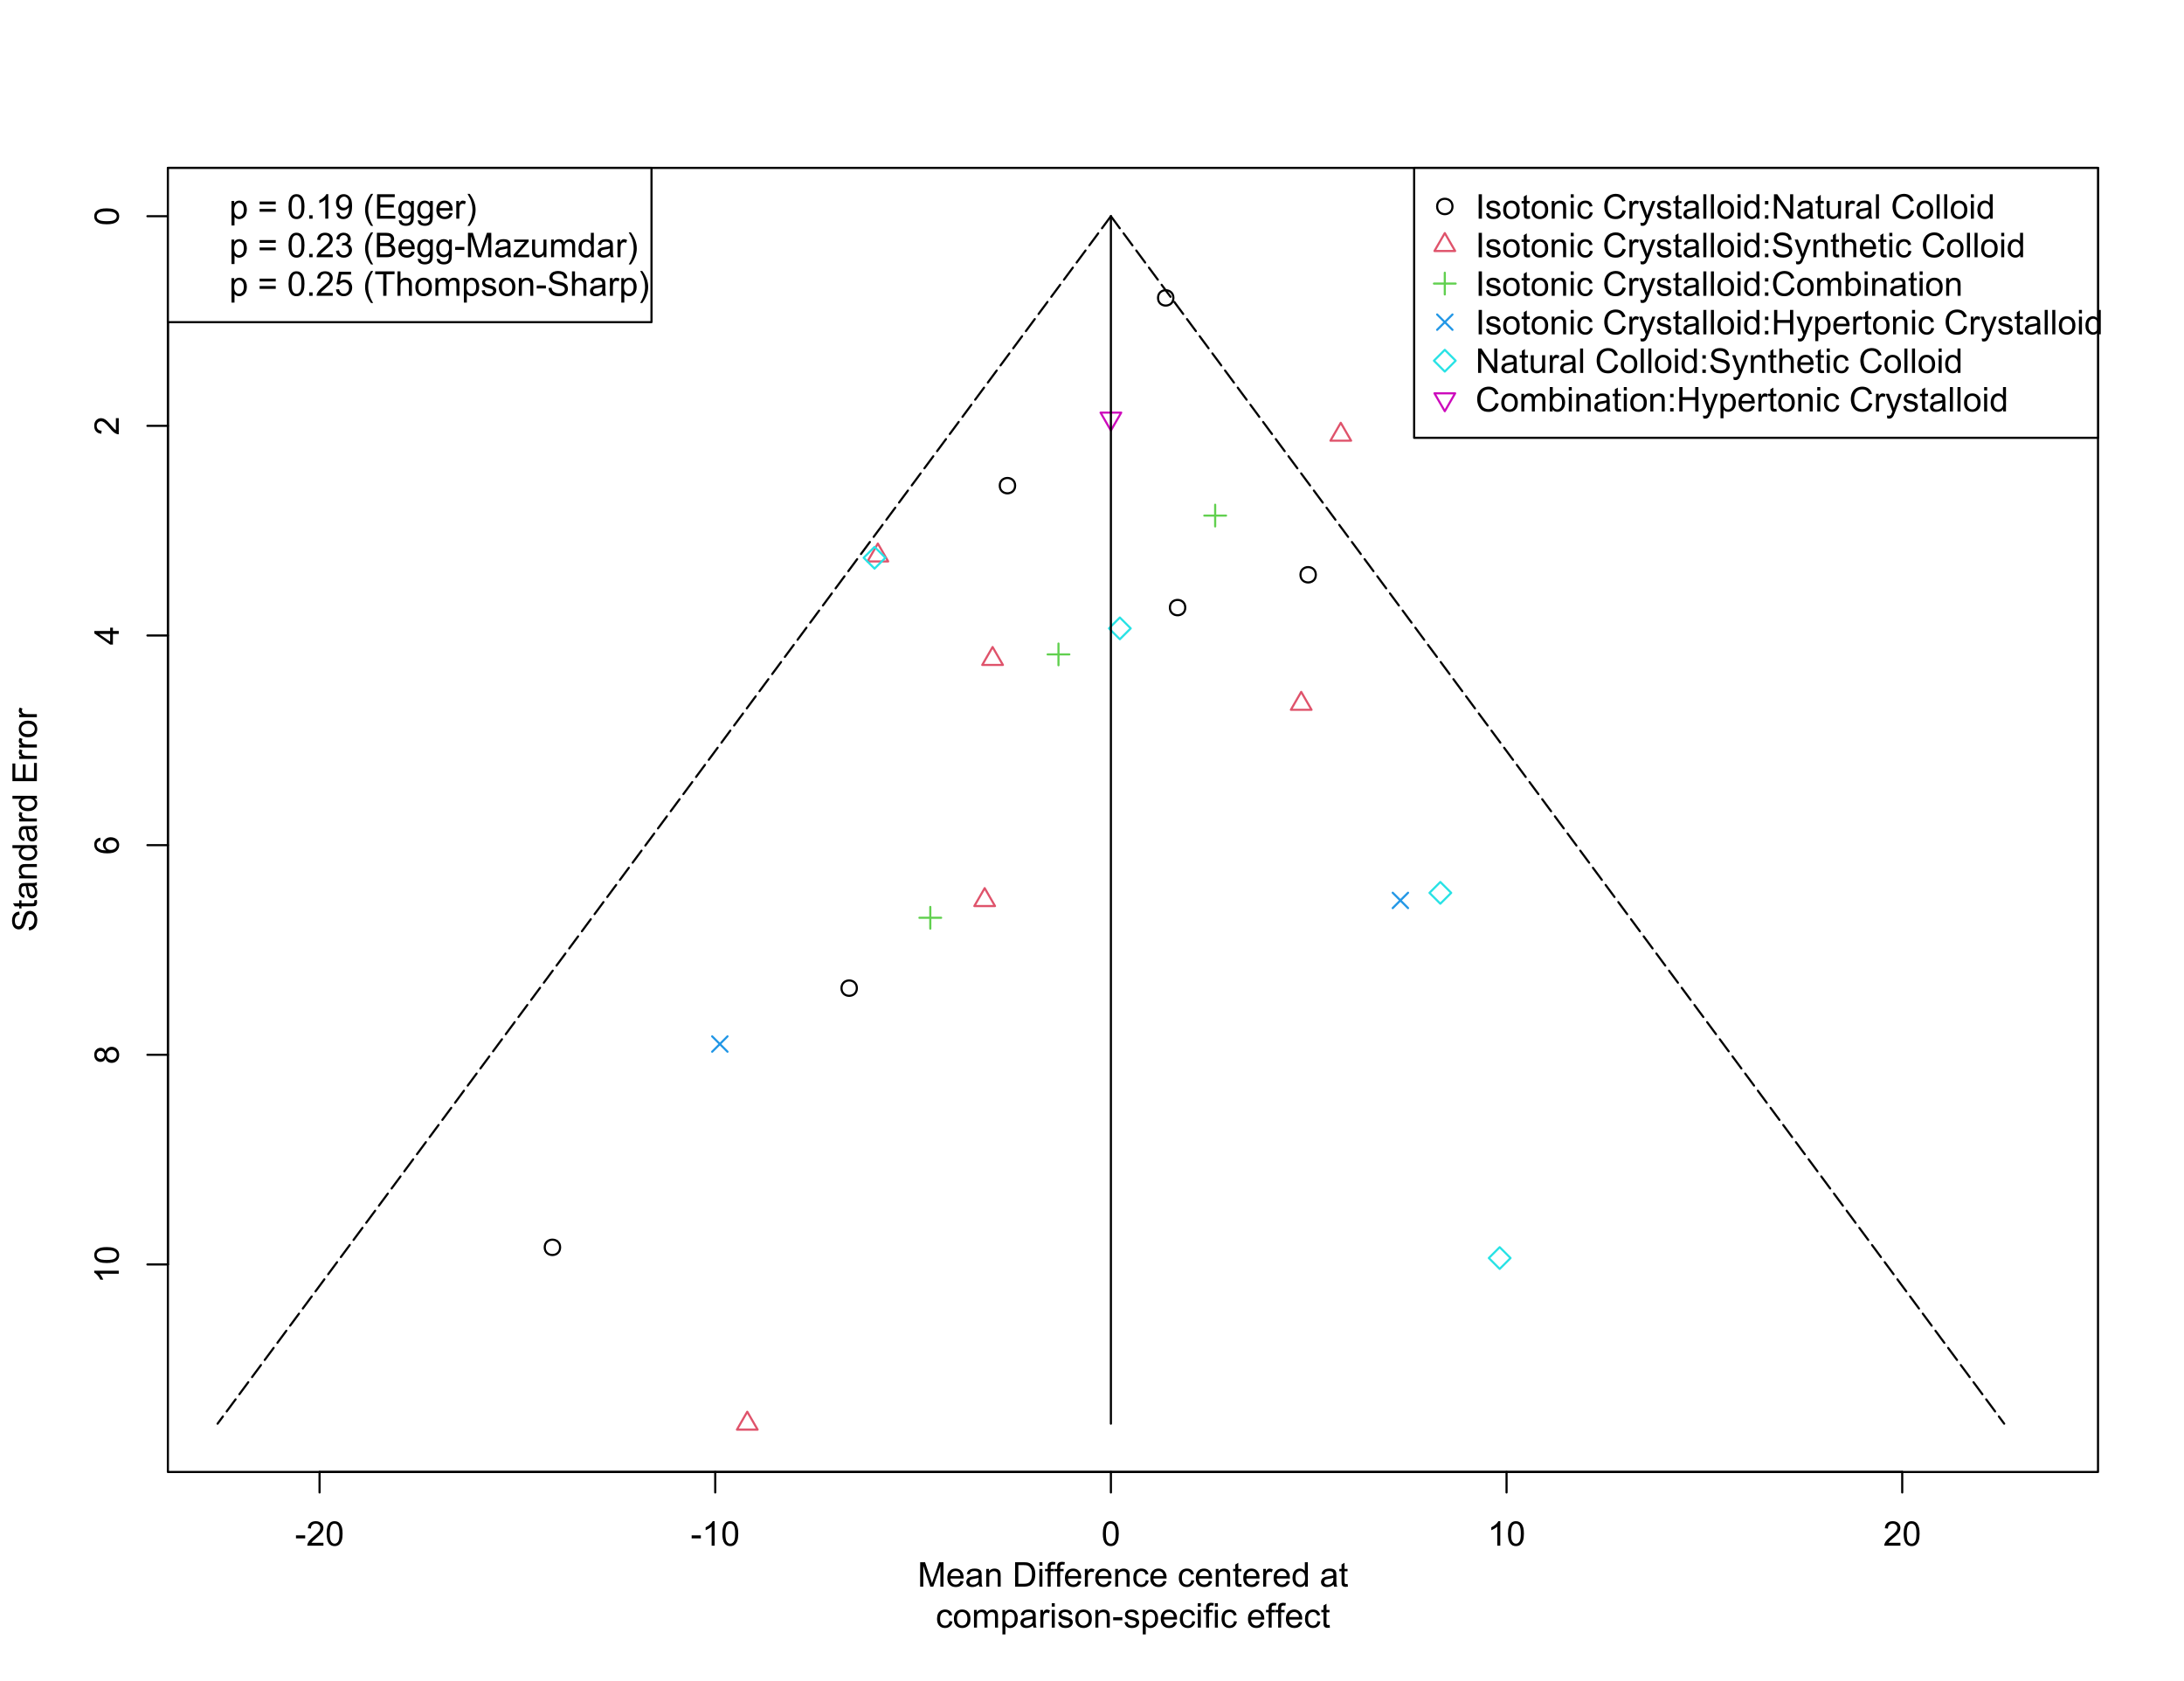 <?xml version="1.0" encoding="UTF-8"?>
<svg xmlns="http://www.w3.org/2000/svg" xmlns:xlink="http://www.w3.org/1999/xlink" width="768pt" height="591pt" viewBox="0 0 768 591" version="1.1">
<defs>
<g>
<symbol overflow="visible" id="glyph0-0">
<path style="stroke:none;" d="M 1.5 0 L 1.5 -7.5 L 7.5 -7.5 L 7.5 0 Z M 1.688 -0.188 L 7.312 -0.188 L 7.312 -7.312 L 1.688 -7.312 Z M 1.688 -0.188 "/>
</symbol>
<symbol overflow="visible" id="glyph0-1">
<path style="stroke:none;" d="M 0.383 -2.578 L 0.383 -3.641 L 3.621 -3.641 L 3.621 -2.578 Z M 0.383 -2.578 "/>
</symbol>
<symbol overflow="visible" id="glyph0-2">
<path style="stroke:none;" d="M 6.039 -1.016 L 6.039 0 L 0.363 0 C 0.355 -0.254 0.395 -0.496 0.484 -0.734 C 0.629 -1.117 0.859 -1.5 1.18 -1.875 C 1.492 -2.25 1.953 -2.684 2.562 -3.176 C 3.492 -3.941 4.125 -4.547 4.453 -4.992 C 4.781 -5.438 4.945 -5.859 4.945 -6.266 C 4.945 -6.68 4.793 -7.031 4.496 -7.32 C 4.191 -7.602 3.805 -7.746 3.328 -7.75 C 2.82 -7.746 2.414 -7.594 2.109 -7.293 C 1.805 -6.984 1.648 -6.562 1.648 -6.031 L 0.562 -6.141 C 0.633 -6.945 0.91 -7.559 1.398 -7.988 C 1.879 -8.41 2.531 -8.625 3.352 -8.625 C 4.172 -8.625 4.824 -8.395 5.309 -7.938 C 5.789 -7.48 6.027 -6.914 6.031 -6.242 C 6.027 -5.895 5.957 -5.559 5.82 -5.227 C 5.676 -4.891 5.441 -4.539 5.117 -4.176 C 4.789 -3.805 4.25 -3.301 3.492 -2.664 C 2.859 -2.129 2.453 -1.77 2.273 -1.582 C 2.094 -1.395 1.945 -1.203 1.828 -1.016 Z M 6.039 -1.016 "/>
</symbol>
<symbol overflow="visible" id="glyph0-3">
<path style="stroke:none;" d="M 0.5 -4.234 C 0.496 -5.246 0.602 -6.062 0.812 -6.688 C 1.02 -7.305 1.328 -7.785 1.742 -8.121 C 2.148 -8.457 2.668 -8.625 3.297 -8.625 C 3.758 -8.625 4.164 -8.531 4.512 -8.348 C 4.855 -8.16 5.141 -7.891 5.371 -7.543 C 5.594 -7.191 5.773 -6.766 5.906 -6.266 C 6.035 -5.762 6.098 -5.086 6.102 -4.234 C 6.098 -3.227 5.996 -2.414 5.789 -1.797 C 5.578 -1.176 5.266 -0.695 4.859 -0.359 C 4.445 -0.02 3.926 0.145 3.297 0.148 C 2.465 0.145 1.816 -0.148 1.348 -0.742 C 0.781 -1.457 0.496 -2.621 0.5 -4.234 Z M 1.582 -4.234 C 1.582 -2.824 1.746 -1.887 2.074 -1.418 C 2.402 -0.949 2.809 -0.715 3.297 -0.719 C 3.777 -0.715 4.184 -0.949 4.52 -1.422 C 4.848 -1.887 5.016 -2.824 5.016 -4.234 C 5.016 -5.648 4.848 -6.59 4.52 -7.055 C 4.184 -7.516 3.773 -7.746 3.289 -7.75 C 2.801 -7.746 2.414 -7.543 2.125 -7.137 C 1.762 -6.613 1.582 -5.645 1.582 -4.234 Z M 1.582 -4.234 "/>
</symbol>
<symbol overflow="visible" id="glyph0-4">
<path style="stroke:none;" d="M 4.469 0 L 3.414 0 L 3.414 -6.719 C 3.16 -6.477 2.828 -6.234 2.414 -5.996 C 2 -5.75 1.629 -5.57 1.305 -5.449 L 1.305 -6.469 C 1.895 -6.742 2.41 -7.078 2.852 -7.477 C 3.293 -7.871 3.605 -8.254 3.789 -8.625 L 4.469 -8.625 Z M 4.469 0 "/>
</symbol>
<symbol overflow="visible" id="glyph0-5">
<path style="stroke:none;" d="M 0.891 0 L 0.891 -8.59 L 2.602 -8.59 L 4.633 -2.508 C 4.816 -1.938 4.953 -1.512 5.047 -1.234 C 5.141 -1.543 5.293 -2.004 5.5 -2.613 L 7.559 -8.59 L 9.086 -8.59 L 9.086 0 L 7.992 0 L 7.992 -7.188 L 5.496 0 L 4.469 0 L 1.984 -7.312 L 1.984 0 Z M 0.891 0 "/>
</symbol>
<symbol overflow="visible" id="glyph0-6">
<path style="stroke:none;" d="M 5.051 -2.004 L 6.141 -1.867 C 5.969 -1.23 5.648 -0.738 5.184 -0.387 C 4.719 -0.035 4.125 0.141 3.406 0.141 C 2.492 0.141 1.77 -0.137 1.238 -0.699 C 0.699 -1.254 0.434 -2.043 0.438 -3.059 C 0.434 -4.105 0.703 -4.918 1.246 -5.496 C 1.781 -6.074 2.48 -6.363 3.344 -6.363 C 4.176 -6.363 4.855 -6.078 5.383 -5.512 C 5.91 -4.945 6.176 -4.148 6.176 -3.125 C 6.176 -3.059 6.172 -2.965 6.172 -2.844 L 1.531 -2.844 C 1.562 -2.156 1.758 -1.633 2.109 -1.27 C 2.457 -0.906 2.891 -0.727 3.41 -0.727 C 3.797 -0.727 4.125 -0.828 4.402 -1.031 C 4.672 -1.234 4.891 -1.559 5.051 -2.004 Z M 1.586 -3.711 L 5.062 -3.711 C 5.016 -4.227 4.883 -4.621 4.664 -4.887 C 4.328 -5.293 3.891 -5.496 3.359 -5.496 C 2.871 -5.496 2.465 -5.332 2.137 -5.008 C 1.805 -4.684 1.621 -4.25 1.586 -3.711 Z M 1.586 -3.711 "/>
</symbol>
<symbol overflow="visible" id="glyph0-7">
<path style="stroke:none;" d="M 4.852 -0.766 C 4.461 -0.434 4.082 -0.199 3.723 -0.062 C 3.355 0.074 2.969 0.141 2.562 0.141 C 1.875 0.141 1.352 -0.023 0.984 -0.359 C 0.617 -0.688 0.434 -1.117 0.434 -1.641 C 0.434 -1.945 0.5 -2.223 0.641 -2.473 C 0.777 -2.723 0.961 -2.926 1.188 -3.082 C 1.41 -3.234 1.664 -3.348 1.945 -3.43 C 2.152 -3.477 2.465 -3.531 2.883 -3.586 C 3.734 -3.688 4.359 -3.809 4.766 -3.949 C 4.766 -4.09 4.77 -4.18 4.77 -4.227 C 4.77 -4.648 4.668 -4.953 4.469 -5.133 C 4.199 -5.371 3.801 -5.488 3.27 -5.492 C 2.77 -5.488 2.402 -5.402 2.168 -5.23 C 1.934 -5.055 1.758 -4.746 1.648 -4.305 L 0.617 -4.445 C 0.707 -4.887 0.863 -5.242 1.078 -5.516 C 1.289 -5.781 1.598 -5.992 2.008 -6.141 C 2.41 -6.289 2.883 -6.363 3.422 -6.363 C 3.953 -6.363 4.383 -6.301 4.715 -6.176 C 5.047 -6.051 5.293 -5.891 5.449 -5.703 C 5.605 -5.512 5.715 -5.273 5.777 -4.984 C 5.809 -4.805 5.824 -4.48 5.828 -4.016 L 5.828 -2.609 C 5.824 -1.625 5.848 -1.004 5.895 -0.746 C 5.941 -0.484 6.031 -0.238 6.164 0 L 5.062 0 C 4.953 -0.219 4.883 -0.473 4.852 -0.766 Z M 4.766 -3.125 C 4.375 -2.965 3.801 -2.832 3.039 -2.727 C 2.605 -2.66 2.301 -2.59 2.121 -2.516 C 1.941 -2.434 1.801 -2.32 1.703 -2.172 C 1.605 -2.02 1.559 -1.852 1.559 -1.672 C 1.559 -1.387 1.664 -1.152 1.875 -0.969 C 2.086 -0.777 2.398 -0.684 2.812 -0.688 C 3.219 -0.684 3.578 -0.773 3.895 -0.953 C 4.211 -1.129 4.445 -1.371 4.594 -1.68 C 4.707 -1.918 4.762 -2.27 4.766 -2.734 Z M 4.766 -3.125 "/>
</symbol>
<symbol overflow="visible" id="glyph0-8">
<path style="stroke:none;" d="M 0.789 0 L 0.789 -6.223 L 1.742 -6.223 L 1.742 -5.336 C 2.195 -6.02 2.855 -6.363 3.719 -6.363 C 4.09 -6.363 4.434 -6.293 4.754 -6.16 C 5.066 -6.023 5.305 -5.848 5.461 -5.633 C 5.617 -5.41 5.727 -5.152 5.789 -4.852 C 5.828 -4.656 5.848 -4.312 5.848 -3.828 L 5.848 0 L 4.793 0 L 4.793 -3.785 C 4.793 -4.215 4.75 -4.535 4.668 -4.75 C 4.586 -4.961 4.441 -5.129 4.234 -5.258 C 4.023 -5.383 3.777 -5.449 3.5 -5.449 C 3.047 -5.449 2.66 -5.305 2.332 -5.02 C 2.004 -4.734 1.84 -4.195 1.844 -3.398 L 1.844 0 Z M 0.789 0 "/>
</symbol>
<symbol overflow="visible" id="glyph0-9">
<path style="stroke:none;" d=""/>
</symbol>
<symbol overflow="visible" id="glyph0-10">
<path style="stroke:none;" d="M 0.926 0 L 0.926 -8.59 L 3.883 -8.59 C 4.551 -8.59 5.062 -8.547 5.414 -8.469 C 5.906 -8.352 6.324 -8.148 6.672 -7.852 C 7.121 -7.469 7.461 -6.977 7.688 -6.383 C 7.914 -5.785 8.027 -5.105 8.027 -4.344 C 8.027 -3.688 7.949 -3.109 7.797 -2.605 C 7.645 -2.102 7.449 -1.684 7.211 -1.355 C 6.973 -1.02 6.711 -0.762 6.43 -0.574 C 6.145 -0.387 5.805 -0.242 5.406 -0.145 C 5.004 -0.047 4.543 0 4.023 0 Z M 2.062 -1.016 L 3.898 -1.016 C 4.461 -1.012 4.906 -1.066 5.227 -1.172 C 5.547 -1.273 5.805 -1.422 6 -1.617 C 6.27 -1.887 6.477 -2.246 6.629 -2.703 C 6.777 -3.156 6.855 -3.711 6.855 -4.359 C 6.855 -5.258 6.707 -5.945 6.41 -6.43 C 6.113 -6.91 5.754 -7.234 5.336 -7.398 C 5.031 -7.516 4.543 -7.574 3.867 -7.578 L 2.062 -7.578 Z M 2.062 -1.016 "/>
</symbol>
<symbol overflow="visible" id="glyph0-11">
<path style="stroke:none;" d="M 0.797 -7.375 L 0.797 -8.59 L 1.852 -8.59 L 1.852 -7.375 Z M 0.797 0 L 0.797 -6.223 L 1.852 -6.223 L 1.852 0 Z M 0.797 0 "/>
</symbol>
<symbol overflow="visible" id="glyph0-12">
<path style="stroke:none;" d="M 1.043 0 L 1.043 -5.402 L 0.109 -5.402 L 0.109 -6.223 L 1.043 -6.223 L 1.043 -6.883 C 1.043 -7.301 1.078 -7.613 1.156 -7.816 C 1.25 -8.09 1.43 -8.309 1.688 -8.48 C 1.945 -8.645 2.305 -8.73 2.766 -8.734 C 3.062 -8.73 3.391 -8.695 3.75 -8.633 L 3.594 -7.711 C 3.371 -7.75 3.164 -7.77 2.969 -7.77 C 2.648 -7.77 2.422 -7.699 2.293 -7.562 C 2.156 -7.426 2.09 -7.172 2.094 -6.797 L 2.094 -6.223 L 3.305 -6.223 L 3.305 -5.402 L 2.094 -5.402 L 2.094 0 Z M 1.043 0 "/>
</symbol>
<symbol overflow="visible" id="glyph0-13">
<path style="stroke:none;" d="M 0.781 0 L 0.781 -6.223 L 1.727 -6.223 L 1.727 -5.281 C 1.969 -5.719 2.191 -6.012 2.398 -6.152 C 2.602 -6.293 2.828 -6.363 3.078 -6.363 C 3.43 -6.363 3.793 -6.25 4.16 -6.023 L 3.797 -5.047 C 3.539 -5.195 3.281 -5.273 3.023 -5.273 C 2.793 -5.273 2.586 -5.203 2.402 -5.066 C 2.215 -4.926 2.082 -4.734 2.008 -4.488 C 1.891 -4.113 1.832 -3.703 1.836 -3.258 L 1.836 0 Z M 0.781 0 "/>
</symbol>
<symbol overflow="visible" id="glyph0-14">
<path style="stroke:none;" d="M 4.852 -2.281 L 5.891 -2.145 C 5.773 -1.426 5.484 -0.863 5.02 -0.465 C 4.551 -0.059 3.977 0.141 3.297 0.141 C 2.445 0.141 1.762 -0.137 1.246 -0.695 C 0.727 -1.25 0.469 -2.047 0.469 -3.086 C 0.469 -3.754 0.578 -4.344 0.801 -4.852 C 1.023 -5.355 1.363 -5.73 1.816 -5.984 C 2.27 -6.234 2.766 -6.363 3.305 -6.363 C 3.98 -6.363 4.531 -6.191 4.965 -5.848 C 5.391 -5.504 5.668 -5.02 5.789 -4.395 L 4.766 -4.234 C 4.664 -4.652 4.492 -4.969 4.246 -5.18 C 3.996 -5.391 3.695 -5.496 3.344 -5.496 C 2.809 -5.496 2.379 -5.305 2.051 -4.922 C 1.719 -4.539 1.551 -3.938 1.555 -3.117 C 1.551 -2.281 1.711 -1.672 2.035 -1.293 C 2.352 -0.914 2.77 -0.727 3.289 -0.727 C 3.695 -0.727 4.043 -0.852 4.324 -1.105 C 4.602 -1.359 4.777 -1.75 4.852 -2.281 Z M 4.852 -2.281 "/>
</symbol>
<symbol overflow="visible" id="glyph0-15">
<path style="stroke:none;" d="M 3.094 -0.945 L 3.246 -0.012 C 2.949 0.051 2.684 0.082 2.449 0.082 C 2.066 0.082 1.77 0.023 1.559 -0.098 C 1.348 -0.219 1.199 -0.379 1.113 -0.578 C 1.027 -0.773 0.984 -1.188 0.984 -1.82 L 0.984 -5.402 L 0.211 -5.402 L 0.211 -6.223 L 0.984 -6.223 L 0.984 -7.766 L 2.031 -8.398 L 2.031 -6.223 L 3.094 -6.223 L 3.094 -5.402 L 2.031 -5.402 L 2.031 -1.766 C 2.027 -1.461 2.047 -1.27 2.086 -1.184 C 2.125 -1.098 2.184 -1.027 2.27 -0.977 C 2.352 -0.926 2.473 -0.902 2.633 -0.902 C 2.742 -0.902 2.898 -0.914 3.094 -0.945 Z M 3.094 -0.945 "/>
</symbol>
<symbol overflow="visible" id="glyph0-16">
<path style="stroke:none;" d="M 4.828 0 L 4.828 -0.785 C 4.43 -0.168 3.848 0.141 3.086 0.141 C 2.59 0.141 2.133 0.004 1.719 -0.27 C 1.297 -0.543 0.977 -0.922 0.75 -1.414 C 0.523 -1.898 0.41 -2.465 0.41 -3.105 C 0.41 -3.727 0.512 -4.289 0.719 -4.797 C 0.926 -5.301 1.238 -5.688 1.652 -5.957 C 2.066 -6.227 2.527 -6.363 3.039 -6.363 C 3.41 -6.363 3.746 -6.281 4.043 -6.125 C 4.336 -5.965 4.574 -5.762 4.758 -5.508 L 4.758 -8.59 L 5.805 -8.59 L 5.805 0 Z M 1.492 -3.105 C 1.488 -2.309 1.656 -1.711 1.996 -1.316 C 2.328 -0.922 2.727 -0.727 3.188 -0.727 C 3.648 -0.727 4.039 -0.914 4.359 -1.293 C 4.68 -1.668 4.84 -2.242 4.844 -3.016 C 4.84 -3.867 4.676 -4.492 4.352 -4.895 C 4.02 -5.289 3.617 -5.488 3.141 -5.492 C 2.672 -5.488 2.277 -5.297 1.965 -4.918 C 1.645 -4.531 1.488 -3.93 1.492 -3.105 Z M 1.492 -3.105 "/>
</symbol>
<symbol overflow="visible" id="glyph0-17">
<path style="stroke:none;" d="M 0.398 -3.109 C 0.398 -4.262 0.719 -5.117 1.359 -5.672 C 1.895 -6.133 2.547 -6.363 3.316 -6.363 C 4.172 -6.363 4.871 -6.082 5.414 -5.52 C 5.953 -4.957 6.223 -4.184 6.227 -3.199 C 6.223 -2.398 6.102 -1.766 5.867 -1.309 C 5.625 -0.848 5.277 -0.492 4.82 -0.238 C 4.359 0.016 3.859 0.141 3.316 0.141 C 2.441 0.141 1.734 -0.137 1.203 -0.695 C 0.664 -1.254 0.398 -2.059 0.398 -3.109 Z M 1.484 -3.109 C 1.48 -2.309 1.656 -1.711 2.004 -1.32 C 2.348 -0.922 2.785 -0.727 3.316 -0.727 C 3.84 -0.727 4.273 -0.926 4.621 -1.324 C 4.969 -1.723 5.145 -2.328 5.145 -3.148 C 5.145 -3.914 4.969 -4.496 4.617 -4.895 C 4.266 -5.289 3.832 -5.488 3.316 -5.492 C 2.785 -5.488 2.348 -5.293 2.004 -4.898 C 1.656 -4.5 1.48 -3.902 1.484 -3.109 Z M 1.484 -3.109 "/>
</symbol>
<symbol overflow="visible" id="glyph0-18">
<path style="stroke:none;" d="M 0.789 0 L 0.789 -6.223 L 1.734 -6.223 L 1.734 -5.352 C 1.93 -5.648 2.188 -5.895 2.512 -6.082 C 2.836 -6.27 3.207 -6.363 3.621 -6.363 C 4.082 -6.363 4.457 -6.266 4.754 -6.074 C 5.043 -5.883 5.254 -5.617 5.379 -5.273 C 5.871 -6 6.512 -6.363 7.301 -6.363 C 7.918 -6.363 8.391 -6.191 8.723 -5.848 C 9.055 -5.504 9.223 -4.977 9.223 -4.273 L 9.223 0 L 8.172 0 L 8.172 -3.922 C 8.168 -4.34 8.133 -4.645 8.07 -4.832 C 8 -5.016 7.879 -5.164 7.699 -5.277 C 7.52 -5.391 7.309 -5.449 7.066 -5.449 C 6.629 -5.449 6.266 -5.301 5.977 -5.012 C 5.688 -4.719 5.543 -4.254 5.543 -3.617 L 5.543 0 L 4.488 0 L 4.488 -4.043 C 4.488 -4.512 4.402 -4.863 4.23 -5.098 C 4.059 -5.332 3.777 -5.449 3.387 -5.449 C 3.09 -5.449 2.812 -5.371 2.562 -5.215 C 2.309 -5.059 2.129 -4.828 2.016 -4.527 C 1.898 -4.227 1.84 -3.793 1.844 -3.227 L 1.844 0 Z M 0.789 0 "/>
</symbol>
<symbol overflow="visible" id="glyph0-19">
<path style="stroke:none;" d="M 0.789 2.383 L 0.789 -6.223 L 1.75 -6.223 L 1.75 -5.414 C 1.977 -5.73 2.234 -5.965 2.52 -6.125 C 2.801 -6.281 3.145 -6.363 3.555 -6.363 C 4.082 -6.363 4.551 -6.227 4.961 -5.953 C 5.363 -5.68 5.672 -5.293 5.883 -4.793 C 6.09 -4.293 6.191 -3.746 6.195 -3.156 C 6.191 -2.52 6.078 -1.945 5.852 -1.438 C 5.621 -0.922 5.289 -0.531 4.855 -0.266 C 4.418 0.008 3.961 0.141 3.48 0.141 C 3.129 0.141 2.812 0.066 2.535 -0.082 C 2.254 -0.23 2.023 -0.418 1.844 -0.645 L 1.844 2.383 Z M 1.746 -3.078 C 1.746 -2.273 1.906 -1.684 2.23 -1.301 C 2.555 -0.918 2.949 -0.727 3.41 -0.727 C 3.879 -0.727 4.277 -0.922 4.613 -1.32 C 4.945 -1.711 5.113 -2.328 5.117 -3.164 C 5.113 -3.953 4.949 -4.547 4.625 -4.945 C 4.297 -5.34 3.91 -5.535 3.457 -5.539 C 3.004 -5.535 2.605 -5.324 2.262 -4.906 C 1.918 -4.484 1.746 -3.875 1.746 -3.078 Z M 1.746 -3.078 "/>
</symbol>
<symbol overflow="visible" id="glyph0-20">
<path style="stroke:none;" d="M 0.367 -1.859 L 1.414 -2.023 C 1.469 -1.602 1.633 -1.281 1.902 -1.059 C 2.168 -0.836 2.543 -0.727 3.023 -0.727 C 3.508 -0.727 3.867 -0.824 4.102 -1.023 C 4.336 -1.219 4.453 -1.449 4.453 -1.719 C 4.453 -1.953 4.348 -2.141 4.141 -2.281 C 3.996 -2.371 3.637 -2.492 3.062 -2.637 C 2.289 -2.832 1.754 -3 1.457 -3.145 C 1.156 -3.285 0.93 -3.48 0.777 -3.734 C 0.621 -3.984 0.543 -4.266 0.547 -4.57 C 0.543 -4.844 0.605 -5.098 0.734 -5.34 C 0.859 -5.574 1.035 -5.773 1.254 -5.93 C 1.418 -6.047 1.641 -6.148 1.926 -6.234 C 2.207 -6.32 2.512 -6.363 2.836 -6.363 C 3.324 -6.363 3.75 -6.293 4.121 -6.152 C 4.488 -6.012 4.762 -5.82 4.938 -5.578 C 5.113 -5.336 5.234 -5.016 5.305 -4.617 L 4.273 -4.477 C 4.223 -4.797 4.086 -5.047 3.863 -5.227 C 3.637 -5.406 3.32 -5.496 2.914 -5.496 C 2.426 -5.496 2.082 -5.414 1.875 -5.254 C 1.664 -5.094 1.559 -4.906 1.562 -4.695 C 1.559 -4.555 1.602 -4.434 1.695 -4.324 C 1.773 -4.211 1.91 -4.117 2.098 -4.043 C 2.203 -4.004 2.512 -3.914 3.031 -3.773 C 3.773 -3.574 4.293 -3.41 4.59 -3.285 C 4.879 -3.156 5.113 -2.973 5.285 -2.73 C 5.453 -2.488 5.535 -2.188 5.539 -1.828 C 5.535 -1.477 5.434 -1.145 5.23 -0.832 C 5.023 -0.52 4.727 -0.277 4.34 -0.113 C 3.953 0.059 3.516 0.141 3.031 0.141 C 2.219 0.141 1.602 -0.027 1.18 -0.363 C 0.754 -0.699 0.484 -1.195 0.367 -1.859 Z M 0.367 -1.859 "/>
</symbol>
<symbol overflow="visible" id="glyph0-21">
<path style="stroke:none;" d="M 1.117 0 L 1.117 -8.59 L 2.258 -8.59 L 2.258 0 Z M 1.117 0 "/>
</symbol>
<symbol overflow="visible" id="glyph0-22">
<path style="stroke:none;" d="M 7.055 -3.012 L 8.191 -2.727 C 7.953 -1.789 7.523 -1.078 6.906 -0.586 C 6.285 -0.098 5.527 0.145 4.633 0.148 C 3.707 0.145 2.953 -0.039 2.375 -0.418 C 1.793 -0.793 1.352 -1.34 1.051 -2.055 C 0.746 -2.77 0.598 -3.539 0.598 -4.359 C 0.598 -5.254 0.766 -6.031 1.109 -6.699 C 1.449 -7.363 1.938 -7.871 2.57 -8.215 C 3.199 -8.559 3.895 -8.73 4.652 -8.734 C 5.512 -8.73 6.234 -8.512 6.82 -8.078 C 7.406 -7.637 7.812 -7.023 8.047 -6.234 L 6.926 -5.969 C 6.723 -6.59 6.434 -7.047 6.059 -7.336 C 5.68 -7.621 5.203 -7.762 4.629 -7.766 C 3.969 -7.762 3.414 -7.605 2.973 -7.289 C 2.527 -6.969 2.219 -6.543 2.039 -6.012 C 1.859 -5.48 1.77 -4.93 1.77 -4.367 C 1.77 -3.633 1.875 -2.996 2.086 -2.449 C 2.297 -1.902 2.629 -1.496 3.082 -1.23 C 3.531 -0.961 4.016 -0.824 4.539 -0.828 C 5.176 -0.824 5.715 -1.008 6.156 -1.379 C 6.598 -1.742 6.898 -2.289 7.055 -3.012 Z M 7.055 -3.012 "/>
</symbol>
<symbol overflow="visible" id="glyph0-23">
<path style="stroke:none;" d="M 0.742 2.398 L 0.625 1.406 C 0.855 1.469 1.059 1.5 1.23 1.5 C 1.465 1.5 1.652 1.461 1.793 1.383 C 1.934 1.305 2.047 1.195 2.141 1.055 C 2.203 0.949 2.312 0.688 2.461 0.27 C 2.48 0.207 2.512 0.121 2.555 0.012 L 0.195 -6.223 L 1.328 -6.223 L 2.625 -2.617 C 2.789 -2.16 2.938 -1.68 3.078 -1.18 C 3.195 -1.66 3.34 -2.133 3.508 -2.594 L 4.84 -6.223 L 5.895 -6.223 L 3.527 0.105 C 3.273 0.789 3.074 1.258 2.938 1.516 C 2.746 1.863 2.531 2.117 2.293 2.281 C 2.047 2.438 1.758 2.52 1.422 2.523 C 1.215 2.52 0.988 2.477 0.742 2.398 Z M 0.742 2.398 "/>
</symbol>
<symbol overflow="visible" id="glyph0-24">
<path style="stroke:none;" d="M 0.766 0 L 0.766 -8.59 L 1.82 -8.59 L 1.82 0 Z M 0.766 0 "/>
</symbol>
<symbol overflow="visible" id="glyph0-25">
<path style="stroke:none;" d="M 1.086 -5.023 L 1.086 -6.223 L 2.285 -6.223 L 2.285 -5.023 Z M 1.086 0 L 1.086 -1.203 L 2.285 -1.203 L 2.285 0 Z M 1.086 0 "/>
</symbol>
<symbol overflow="visible" id="glyph0-26">
<path style="stroke:none;" d="M 0.914 0 L 0.914 -8.59 L 2.078 -8.59 L 6.594 -1.844 L 6.594 -8.59 L 7.68 -8.59 L 7.68 0 L 6.516 0 L 2.004 -6.75 L 2.004 0 Z M 0.914 0 "/>
</symbol>
<symbol overflow="visible" id="glyph0-27">
<path style="stroke:none;" d="M 4.867 0 L 4.867 -0.914 C 4.379 -0.211 3.723 0.141 2.895 0.141 C 2.527 0.141 2.184 0.07 1.867 -0.07 C 1.547 -0.211 1.309 -0.387 1.156 -0.602 C 1 -0.812 0.895 -1.074 0.832 -1.383 C 0.785 -1.59 0.762 -1.918 0.766 -2.367 L 0.766 -6.223 L 1.82 -6.223 L 1.82 -2.773 C 1.816 -2.219 1.84 -1.848 1.887 -1.656 C 1.949 -1.379 2.09 -1.16 2.309 -1.004 C 2.523 -0.84 2.789 -0.762 3.105 -0.766 C 3.418 -0.762 3.715 -0.844 3.996 -1.008 C 4.273 -1.172 4.469 -1.391 4.586 -1.672 C 4.699 -1.949 4.758 -2.355 4.758 -2.891 L 4.758 -6.223 L 5.812 -6.223 L 5.812 0 Z M 4.867 0 "/>
</symbol>
<symbol overflow="visible" id="glyph0-28">
<path style="stroke:none;" d="M 0.539 -2.758 L 1.609 -2.852 C 1.66 -2.422 1.777 -2.07 1.965 -1.797 C 2.145 -1.52 2.434 -1.297 2.828 -1.129 C 3.215 -0.957 3.656 -0.871 4.148 -0.875 C 4.578 -0.871 4.961 -0.938 5.297 -1.066 C 5.629 -1.191 5.875 -1.367 6.039 -1.594 C 6.199 -1.82 6.281 -2.066 6.281 -2.332 C 6.281 -2.598 6.203 -2.832 6.047 -3.035 C 5.891 -3.238 5.633 -3.406 5.273 -3.547 C 5.043 -3.633 4.531 -3.773 3.746 -3.965 C 2.953 -4.152 2.402 -4.332 2.086 -4.5 C 1.672 -4.711 1.363 -4.977 1.168 -5.297 C 0.965 -5.617 0.867 -5.973 0.867 -6.367 C 0.867 -6.801 0.988 -7.207 1.234 -7.582 C 1.48 -7.957 1.84 -8.242 2.312 -8.441 C 2.785 -8.633 3.312 -8.73 3.891 -8.734 C 4.523 -8.73 5.082 -8.629 5.574 -8.426 C 6.059 -8.223 6.434 -7.922 6.695 -7.523 C 6.957 -7.125 7.098 -6.672 7.117 -6.172 L 6.031 -6.086 C 5.969 -6.629 5.77 -7.039 5.434 -7.316 C 5.094 -7.594 4.598 -7.734 3.938 -7.734 C 3.25 -7.734 2.746 -7.605 2.434 -7.355 C 2.113 -7.098 1.957 -6.797 1.961 -6.445 C 1.957 -6.137 2.07 -5.883 2.297 -5.684 C 2.516 -5.48 3.086 -5.273 4.012 -5.07 C 4.934 -4.859 5.566 -4.68 5.914 -4.523 C 6.41 -4.293 6.781 -4 7.02 -3.648 C 7.254 -3.293 7.371 -2.887 7.375 -2.426 C 7.371 -1.969 7.242 -1.535 6.984 -1.133 C 6.723 -0.727 6.344 -0.414 5.855 -0.188 C 5.363 0.035 4.812 0.145 4.203 0.148 C 3.422 0.145 2.77 0.035 2.246 -0.191 C 1.719 -0.414 1.309 -0.754 1.012 -1.215 C 0.711 -1.668 0.555 -2.184 0.539 -2.758 Z M 0.539 -2.758 "/>
</symbol>
<symbol overflow="visible" id="glyph0-29">
<path style="stroke:none;" d="M 0.789 0 L 0.789 -8.59 L 1.844 -8.59 L 1.844 -5.508 C 2.336 -6.078 2.957 -6.363 3.711 -6.363 C 4.164 -6.363 4.566 -6.27 4.91 -6.09 C 5.25 -5.906 5.492 -5.656 5.641 -5.34 C 5.785 -5.016 5.859 -4.551 5.859 -3.945 L 5.859 0 L 4.805 0 L 4.805 -3.945 C 4.805 -4.469 4.688 -4.852 4.461 -5.094 C 4.227 -5.328 3.906 -5.449 3.492 -5.453 C 3.18 -5.449 2.883 -5.367 2.609 -5.211 C 2.328 -5.047 2.133 -4.828 2.02 -4.551 C 1.898 -4.273 1.84 -3.891 1.844 -3.406 L 1.844 0 Z M 0.789 0 "/>
</symbol>
<symbol overflow="visible" id="glyph0-30">
<path style="stroke:none;" d="M 1.766 0 L 0.785 0 L 0.785 -8.59 L 1.84 -8.59 L 1.84 -5.523 C 2.285 -6.082 2.852 -6.363 3.547 -6.363 C 3.922 -6.363 4.285 -6.285 4.629 -6.129 C 4.973 -5.973 5.254 -5.754 5.473 -5.48 C 5.691 -5.199 5.863 -4.863 5.992 -4.469 C 6.113 -4.074 6.176 -3.652 6.18 -3.203 C 6.176 -2.137 5.914 -1.312 5.391 -0.73 C 4.863 -0.148 4.23 0.141 3.492 0.141 C 2.758 0.141 2.18 -0.164 1.766 -0.781 Z M 1.75 -3.156 C 1.746 -2.41 1.848 -1.871 2.055 -1.539 C 2.387 -0.996 2.836 -0.727 3.406 -0.727 C 3.859 -0.727 4.258 -0.926 4.598 -1.328 C 4.93 -1.727 5.098 -2.324 5.102 -3.117 C 5.098 -3.93 4.938 -4.527 4.617 -4.914 C 4.297 -5.301 3.906 -5.496 3.453 -5.496 C 2.984 -5.496 2.586 -5.293 2.254 -4.895 C 1.914 -4.492 1.746 -3.914 1.75 -3.156 Z M 1.75 -3.156 "/>
</symbol>
<symbol overflow="visible" id="glyph0-31">
<path style="stroke:none;" d="M 0.961 0 L 0.961 -8.59 L 2.098 -8.59 L 2.098 -5.062 L 6.562 -5.062 L 6.562 -8.59 L 7.699 -8.59 L 7.699 0 L 6.562 0 L 6.562 -4.047 L 2.098 -4.047 L 2.098 0 Z M 0.961 0 "/>
</symbol>
<symbol overflow="visible" id="glyph0-32">
<path style="stroke:none;" d="M 6.34 -5.051 L 0.668 -5.051 L 0.668 -6.035 L 6.34 -6.035 Z M 6.34 -2.445 L 0.668 -2.445 L 0.668 -3.43 L 6.34 -3.43 Z M 6.34 -2.445 "/>
</symbol>
<symbol overflow="visible" id="glyph0-33">
<path style="stroke:none;" d="M 1.09 0 L 1.09 -1.203 L 2.289 -1.203 L 2.289 0 Z M 1.09 0 "/>
</symbol>
<symbol overflow="visible" id="glyph0-34">
<path style="stroke:none;" d="M 0.656 -1.984 L 1.672 -2.078 C 1.75 -1.602 1.914 -1.258 2.16 -1.043 C 2.398 -0.824 2.711 -0.715 3.094 -0.719 C 3.414 -0.715 3.695 -0.789 3.945 -0.941 C 4.188 -1.086 4.391 -1.285 4.547 -1.535 C 4.703 -1.785 4.832 -2.121 4.938 -2.543 C 5.043 -2.965 5.098 -3.395 5.098 -3.832 C 5.098 -3.879 5.094 -3.949 5.094 -4.043 C 4.875 -3.707 4.586 -3.434 4.227 -3.227 C 3.859 -3.016 3.465 -2.91 3.039 -2.914 C 2.328 -2.91 1.727 -3.168 1.238 -3.688 C 0.742 -4.199 0.496 -4.879 0.5 -5.727 C 0.496 -6.594 0.754 -7.297 1.27 -7.828 C 1.781 -8.359 2.426 -8.625 3.199 -8.625 C 3.758 -8.625 4.266 -8.473 4.73 -8.172 C 5.191 -7.871 5.543 -7.441 5.785 -6.887 C 6.023 -6.328 6.145 -5.523 6.148 -4.469 C 6.145 -3.371 6.027 -2.496 5.789 -1.848 C 5.547 -1.195 5.191 -0.703 4.723 -0.363 C 4.254 -0.023 3.703 0.145 3.07 0.148 C 2.398 0.145 1.848 -0.039 1.422 -0.41 C 0.996 -0.785 0.742 -1.309 0.656 -1.984 Z M 4.977 -5.777 C 4.973 -6.383 4.812 -6.863 4.492 -7.219 C 4.168 -7.57 3.781 -7.746 3.328 -7.75 C 2.859 -7.746 2.449 -7.555 2.102 -7.176 C 1.754 -6.789 1.582 -6.293 1.582 -5.688 C 1.582 -5.137 1.746 -4.691 2.074 -4.355 C 2.402 -4.012 2.809 -3.844 3.297 -3.844 C 3.785 -3.844 4.188 -4.012 4.504 -4.355 C 4.816 -4.691 4.973 -5.168 4.977 -5.777 Z M 4.977 -5.777 "/>
</symbol>
<symbol overflow="visible" id="glyph0-35">
<path style="stroke:none;" d="M 2.805 2.523 C 2.223 1.785 1.73 0.93 1.328 -0.055 C 0.926 -1.035 0.727 -2.055 0.727 -3.109 C 0.727 -4.039 0.875 -4.93 1.18 -5.781 C 1.523 -6.77 2.066 -7.754 2.805 -8.734 L 3.562 -8.734 C 3.086 -7.918 2.773 -7.34 2.625 -6.996 C 2.383 -6.457 2.195 -5.895 2.062 -5.309 C 1.895 -4.574 1.809 -3.84 1.812 -3.105 C 1.809 -1.227 2.395 0.648 3.562 2.523 Z M 2.805 2.523 "/>
</symbol>
<symbol overflow="visible" id="glyph0-36">
<path style="stroke:none;" d="M 0.949 0 L 0.949 -8.59 L 7.16 -8.59 L 7.16 -7.578 L 2.086 -7.578 L 2.086 -4.945 L 6.836 -4.945 L 6.836 -3.938 L 2.086 -3.938 L 2.086 -1.016 L 7.359 -1.016 L 7.359 0 Z M 0.949 0 "/>
</symbol>
<symbol overflow="visible" id="glyph0-37">
<path style="stroke:none;" d="M 0.598 0.516 L 1.625 0.668 C 1.664 0.98 1.785 1.211 1.98 1.359 C 2.242 1.555 2.598 1.652 3.055 1.652 C 3.539 1.652 3.918 1.555 4.184 1.359 C 4.449 1.164 4.629 0.891 4.723 0.539 C 4.777 0.324 4.801 -0.125 4.797 -0.812 C 4.336 -0.27 3.762 0 3.078 0 C 2.219 0 1.559 -0.309 1.09 -0.926 C 0.621 -1.543 0.387 -2.281 0.387 -3.148 C 0.387 -3.738 0.492 -4.285 0.707 -4.789 C 0.922 -5.289 1.234 -5.68 1.645 -5.953 C 2.051 -6.227 2.531 -6.363 3.082 -6.363 C 3.816 -6.363 4.422 -6.066 4.898 -5.473 L 4.898 -6.223 L 5.871 -6.223 L 5.871 -0.844 C 5.871 0.125 5.77 0.809 5.574 1.215 C 5.375 1.613 5.062 1.934 4.637 2.172 C 4.207 2.402 3.684 2.52 3.059 2.523 C 2.316 2.52 1.715 2.352 1.258 2.023 C 0.801 1.688 0.582 1.188 0.598 0.516 Z M 1.469 -3.223 C 1.465 -2.406 1.629 -1.809 1.957 -1.438 C 2.281 -1.059 2.688 -0.871 3.176 -0.875 C 3.66 -0.871 4.066 -1.059 4.395 -1.434 C 4.723 -1.805 4.887 -2.391 4.887 -3.188 C 4.887 -3.945 4.715 -4.52 4.379 -4.91 C 4.039 -5.297 3.633 -5.488 3.156 -5.492 C 2.684 -5.488 2.285 -5.297 1.961 -4.918 C 1.629 -4.535 1.465 -3.973 1.469 -3.223 Z M 1.469 -3.223 "/>
</symbol>
<symbol overflow="visible" id="glyph0-38">
<path style="stroke:none;" d="M 1.484 2.523 L 0.727 2.523 C 1.891 0.648 2.473 -1.227 2.477 -3.105 C 2.473 -3.84 2.391 -4.566 2.227 -5.289 C 2.094 -5.875 1.906 -6.438 1.672 -6.977 C 1.516 -7.328 1.203 -7.914 0.727 -8.734 L 1.484 -8.734 C 2.215 -7.754 2.758 -6.77 3.109 -5.781 C 3.41 -4.93 3.562 -4.039 3.562 -3.109 C 3.562 -2.055 3.359 -1.035 2.957 -0.055 C 2.551 0.93 2.059 1.785 1.484 2.523 Z M 1.484 2.523 "/>
</symbol>
<symbol overflow="visible" id="glyph0-39">
<path style="stroke:none;" d="M 0.504 -2.266 L 1.559 -2.406 C 1.68 -1.809 1.883 -1.379 2.176 -1.113 C 2.465 -0.848 2.82 -0.715 3.242 -0.719 C 3.734 -0.715 4.152 -0.887 4.496 -1.234 C 4.832 -1.574 5.004 -2 5.008 -2.516 C 5.004 -2.996 4.848 -3.395 4.535 -3.711 C 4.219 -4.023 3.816 -4.184 3.328 -4.184 C 3.129 -4.184 2.879 -4.145 2.586 -4.066 L 2.703 -4.992 C 2.766 -4.984 2.824 -4.98 2.871 -4.98 C 3.32 -4.98 3.723 -5.098 4.086 -5.332 C 4.441 -5.566 4.621 -5.926 4.625 -6.414 C 4.621 -6.801 4.492 -7.121 4.23 -7.375 C 3.965 -7.629 3.625 -7.758 3.219 -7.758 C 2.805 -7.758 2.465 -7.629 2.191 -7.371 C 1.918 -7.113 1.742 -6.727 1.664 -6.211 L 0.609 -6.398 C 0.738 -7.105 1.031 -7.652 1.488 -8.043 C 1.941 -8.43 2.508 -8.625 3.195 -8.625 C 3.66 -8.625 4.094 -8.523 4.488 -8.324 C 4.879 -8.121 5.18 -7.848 5.391 -7.5 C 5.602 -7.148 5.707 -6.777 5.707 -6.391 C 5.707 -6.02 5.605 -5.684 5.406 -5.379 C 5.207 -5.074 4.914 -4.832 4.523 -4.652 C 5.031 -4.535 5.426 -4.289 5.707 -3.922 C 5.988 -3.547 6.129 -3.086 6.129 -2.539 C 6.129 -1.785 5.855 -1.148 5.309 -0.629 C 4.762 -0.105 4.07 0.152 3.234 0.152 C 2.477 0.152 1.848 -0.07 1.355 -0.52 C 0.855 -0.969 0.574 -1.551 0.504 -2.266 Z M 0.504 -2.266 "/>
</symbol>
<symbol overflow="visible" id="glyph0-40">
<path style="stroke:none;" d="M 0.879 0 L 0.879 -8.59 L 4.102 -8.59 C 4.758 -8.59 5.281 -8.5 5.68 -8.328 C 6.07 -8.152 6.383 -7.887 6.609 -7.527 C 6.836 -7.164 6.949 -6.785 6.949 -6.391 C 6.949 -6.023 6.848 -5.68 6.648 -5.355 C 6.449 -5.027 6.148 -4.766 5.75 -4.57 C 6.266 -4.418 6.664 -4.156 6.945 -3.793 C 7.223 -3.422 7.363 -2.988 7.367 -2.492 C 7.363 -2.086 7.277 -1.711 7.109 -1.367 C 6.938 -1.02 6.73 -0.754 6.48 -0.57 C 6.23 -0.379 5.914 -0.238 5.539 -0.145 C 5.16 -0.047 4.699 0 4.156 0 Z M 2.016 -4.98 L 3.875 -4.98 C 4.375 -4.98 4.738 -5.012 4.957 -5.078 C 5.246 -5.164 5.461 -5.309 5.609 -5.508 C 5.75 -5.703 5.824 -5.953 5.828 -6.258 C 5.824 -6.543 5.758 -6.793 5.625 -7.012 C 5.488 -7.227 5.293 -7.375 5.039 -7.457 C 4.781 -7.535 4.344 -7.574 3.734 -7.578 L 2.016 -7.578 Z M 2.016 -1.016 L 4.156 -1.016 C 4.516 -1.012 4.773 -1.027 4.93 -1.055 C 5.188 -1.102 5.406 -1.18 5.582 -1.289 C 5.758 -1.398 5.902 -1.555 6.016 -1.766 C 6.129 -1.969 6.188 -2.211 6.188 -2.492 C 6.188 -2.805 6.105 -3.082 5.941 -3.324 C 5.777 -3.559 5.547 -3.727 5.258 -3.824 C 4.961 -3.918 4.543 -3.965 4 -3.969 L 2.016 -3.969 Z M 2.016 -1.016 "/>
</symbol>
<symbol overflow="visible" id="glyph0-41">
<path style="stroke:none;" d="M 0.234 0 L 0.234 -0.855 L 4.195 -5.402 C 3.746 -5.379 3.348 -5.367 3.008 -5.367 L 0.469 -5.367 L 0.469 -6.223 L 5.555 -6.223 L 5.555 -5.523 L 2.188 -1.578 L 1.535 -0.855 C 2.004 -0.887 2.445 -0.902 2.867 -0.906 L 5.742 -0.906 L 5.742 0 Z M 0.234 0 "/>
</symbol>
<symbol overflow="visible" id="glyph0-42">
<path style="stroke:none;" d="M 0.5 -2.25 L 1.605 -2.344 C 1.684 -1.805 1.871 -1.398 2.176 -1.125 C 2.473 -0.852 2.836 -0.715 3.258 -0.719 C 3.766 -0.715 4.195 -0.906 4.547 -1.293 C 4.898 -1.672 5.074 -2.18 5.074 -2.82 C 5.074 -3.414 4.902 -3.891 4.566 -4.242 C 4.227 -4.59 3.785 -4.762 3.242 -4.766 C 2.898 -4.762 2.594 -4.684 2.32 -4.531 C 2.047 -4.375 1.832 -4.176 1.676 -3.93 L 0.688 -4.062 L 1.516 -8.473 L 5.789 -8.473 L 5.789 -7.465 L 2.359 -7.465 L 1.898 -5.156 C 2.414 -5.516 2.953 -5.695 3.523 -5.695 C 4.27 -5.695 4.902 -5.434 5.422 -4.914 C 5.934 -4.395 6.191 -3.727 6.195 -2.914 C 6.191 -2.133 5.965 -1.461 5.516 -0.898 C 4.961 -0.199 4.211 0.145 3.258 0.148 C 2.477 0.145 1.836 -0.07 1.344 -0.508 C 0.844 -0.941 0.562 -1.523 0.5 -2.25 Z M 0.5 -2.25 "/>
</symbol>
<symbol overflow="visible" id="glyph0-43">
<path style="stroke:none;" d="M 3.109 0 L 3.109 -7.578 L 0.281 -7.578 L 0.281 -8.59 L 7.09 -8.59 L 7.09 -7.578 L 4.25 -7.578 L 4.25 0 Z M 3.109 0 "/>
</symbol>
<symbol overflow="visible" id="glyph1-0">
<path style="stroke:none;" d="M 0 -1.5 L -7.5 -1.5 L -7.5 -7.5 L 0 -7.5 Z M -0.188 -1.688 L -0.188 -7.312 L -7.312 -7.312 L -7.312 -1.688 Z M -0.188 -1.688 "/>
</symbol>
<symbol overflow="visible" id="glyph1-1">
<path style="stroke:none;" d="M 0 -4.469 L 0 -3.414 L -6.719 -3.418 C -6.477 -3.16 -6.234 -2.828 -5.996 -2.418 C -5.75 -2.004 -5.57 -1.633 -5.449 -1.309 L -6.469 -1.309 C -6.742 -1.895 -7.078 -2.41 -7.477 -2.852 C -7.871 -3.293 -8.254 -3.605 -8.625 -3.793 L -8.625 -4.473 Z M 0 -4.469 "/>
</symbol>
<symbol overflow="visible" id="glyph1-2">
<path style="stroke:none;" d="M -4.234 -0.5 C -5.246 -0.496 -6.062 -0.602 -6.688 -0.812 C -7.305 -1.02 -7.785 -1.328 -8.121 -1.742 C -8.457 -2.152 -8.625 -2.672 -8.625 -3.301 C -8.625 -3.758 -8.531 -4.164 -8.348 -4.512 C -8.16 -4.859 -7.891 -5.145 -7.543 -5.371 C -7.191 -5.594 -6.766 -5.773 -6.266 -5.906 C -5.762 -6.035 -5.086 -6.098 -4.234 -6.102 C -3.223 -6.098 -2.41 -5.996 -1.793 -5.789 C -1.176 -5.578 -0.695 -5.266 -0.359 -4.859 C -0.02 -4.445 0.145 -3.926 0.148 -3.297 C 0.145 -2.465 -0.148 -1.816 -0.742 -1.348 C -1.457 -0.781 -2.621 -0.496 -4.234 -0.5 Z M -4.234 -1.582 C -2.824 -1.582 -1.887 -1.746 -1.418 -2.074 C -0.949 -2.402 -0.715 -2.809 -0.719 -3.297 C -0.715 -3.777 -0.949 -4.184 -1.422 -4.52 C -1.887 -4.848 -2.824 -5.016 -4.234 -5.016 C -5.648 -5.016 -6.59 -4.848 -7.055 -4.52 C -7.516 -4.188 -7.746 -3.777 -7.75 -3.289 C -7.746 -2.801 -7.543 -2.414 -7.137 -2.129 C -6.613 -1.762 -5.645 -1.582 -4.234 -1.582 Z M -4.234 -1.582 "/>
</symbol>
<symbol overflow="visible" id="glyph1-3">
<path style="stroke:none;" d="M -4.656 -2.121 C -4.816 -1.684 -5.047 -1.359 -5.344 -1.148 C -5.641 -0.938 -5.996 -0.832 -6.41 -0.832 C -7.035 -0.832 -7.559 -1.055 -7.984 -1.504 C -8.41 -1.953 -8.625 -2.551 -8.625 -3.301 C -8.625 -4.047 -8.406 -4.652 -7.973 -5.109 C -7.535 -5.566 -7.004 -5.793 -6.383 -5.797 C -5.977 -5.793 -5.629 -5.688 -5.34 -5.48 C -5.043 -5.27 -4.816 -4.953 -4.656 -4.531 C -4.48 -5.055 -4.203 -5.457 -3.824 -5.734 C -3.438 -6.008 -2.98 -6.145 -2.453 -6.148 C -1.715 -6.145 -1.098 -5.887 -0.602 -5.367 C -0.102 -4.844 0.145 -4.16 0.148 -3.316 C 0.145 -2.469 -0.102 -1.785 -0.605 -1.266 C -1.105 -0.746 -1.734 -0.484 -2.484 -0.488 C -3.039 -0.484 -3.504 -0.625 -3.887 -0.91 C -4.262 -1.191 -4.52 -1.598 -4.656 -2.121 Z M -6.445 -1.91 C -6.039 -1.91 -5.707 -2.039 -5.449 -2.301 C -5.191 -2.562 -5.062 -2.902 -5.062 -3.324 C -5.062 -3.727 -5.188 -4.059 -5.445 -4.32 C -5.695 -4.578 -6.012 -4.711 -6.387 -4.711 C -6.773 -4.711 -7.098 -4.574 -7.363 -4.309 C -7.625 -4.039 -7.758 -3.707 -7.758 -3.312 C -7.758 -2.906 -7.629 -2.574 -7.371 -2.309 C -7.113 -2.043 -6.805 -1.91 -6.445 -1.91 Z M -2.477 -1.57 C -2.176 -1.57 -1.887 -1.641 -1.605 -1.785 C -1.324 -1.926 -1.105 -2.137 -0.949 -2.422 C -0.793 -2.699 -0.715 -3.004 -0.719 -3.328 C -0.715 -3.832 -0.875 -4.246 -1.203 -4.578 C -1.523 -4.902 -1.938 -5.066 -2.441 -5.07 C -2.945 -5.066 -3.367 -4.898 -3.703 -4.562 C -4.035 -4.223 -4.199 -3.801 -4.203 -3.293 C -4.199 -2.797 -4.035 -2.383 -3.711 -2.059 C -3.379 -1.73 -2.969 -1.57 -2.477 -1.57 Z M -2.477 -1.57 "/>
</symbol>
<symbol overflow="visible" id="glyph1-4">
<path style="stroke:none;" d="M -6.484 -5.969 L -6.406 -4.922 C -6.812 -4.828 -7.113 -4.695 -7.305 -4.523 C -7.605 -4.238 -7.758 -3.887 -7.758 -3.469 C -7.758 -3.133 -7.664 -2.836 -7.477 -2.586 C -7.234 -2.25 -6.879 -1.988 -6.414 -1.797 C -5.949 -1.605 -5.289 -1.508 -4.43 -1.5 C -4.812 -1.754 -5.098 -2.062 -5.289 -2.434 C -5.473 -2.797 -5.566 -3.184 -5.57 -3.586 C -5.566 -4.289 -5.309 -4.887 -4.793 -5.383 C -4.277 -5.875 -3.609 -6.121 -2.789 -6.125 C -2.25 -6.121 -1.746 -6.004 -1.285 -5.773 C -0.816 -5.539 -0.461 -5.223 -0.219 -4.816 C 0.027 -4.41 0.145 -3.949 0.148 -3.434 C 0.145 -2.555 -0.176 -1.836 -0.82 -1.285 C -1.469 -0.727 -2.535 -0.449 -4.02 -0.453 C -5.676 -0.449 -6.883 -0.758 -7.641 -1.371 C -8.297 -1.906 -8.625 -2.625 -8.625 -3.535 C -8.625 -4.207 -8.434 -4.762 -8.055 -5.195 C -7.676 -5.625 -7.152 -5.883 -6.484 -5.969 Z M -2.781 -1.664 C -2.418 -1.664 -2.07 -1.738 -1.738 -1.895 C -1.406 -2.043 -1.152 -2.262 -0.98 -2.543 C -0.801 -2.82 -0.715 -3.109 -0.719 -3.414 C -0.715 -3.859 -0.895 -4.242 -1.258 -4.566 C -1.613 -4.883 -2.102 -5.043 -2.723 -5.047 C -3.312 -5.043 -3.781 -4.887 -4.125 -4.57 C -4.469 -4.25 -4.641 -3.852 -4.641 -3.375 C -4.641 -2.898 -4.469 -2.492 -4.129 -2.16 C -3.785 -1.828 -3.336 -1.664 -2.781 -1.664 Z M -2.781 -1.664 "/>
</symbol>
<symbol overflow="visible" id="glyph1-5">
<path style="stroke:none;" d="M 0 -3.879 L -2.055 -3.879 L -2.055 -0.152 L -3.023 -0.152 L -8.59 -4.074 L -8.59 -4.934 L -3.023 -4.934 L -3.023 -6.094 L -2.055 -6.094 L -2.055 -4.934 L 0 -4.934 Z M -3.023 -3.879 L -6.898 -3.879 L -3.023 -1.191 Z M -3.023 -3.879 "/>
</symbol>
<symbol overflow="visible" id="glyph1-6">
<path style="stroke:none;" d="M -1.012 -6.039 L 0 -6.039 L 0 -0.363 C -0.254 -0.355 -0.496 -0.395 -0.734 -0.488 C -1.117 -0.629 -1.5 -0.859 -1.875 -1.18 C -2.25 -1.496 -2.684 -1.957 -3.176 -2.562 C -3.941 -3.492 -4.547 -4.125 -4.992 -4.453 C -5.438 -4.781 -5.859 -4.945 -6.266 -4.945 C -6.68 -4.945 -7.031 -4.793 -7.32 -4.496 C -7.602 -4.195 -7.746 -3.809 -7.75 -3.328 C -7.746 -2.82 -7.594 -2.414 -7.293 -2.109 C -6.984 -1.805 -6.562 -1.648 -6.031 -1.648 L -6.141 -0.562 C -6.945 -0.637 -7.559 -0.914 -7.988 -1.402 C -8.41 -1.883 -8.625 -2.535 -8.625 -3.352 C -8.625 -4.176 -8.395 -4.828 -7.938 -5.309 C -7.48 -5.789 -6.914 -6.027 -6.242 -6.031 C -5.895 -6.027 -5.559 -5.957 -5.227 -5.82 C -4.891 -5.676 -4.539 -5.441 -4.176 -5.117 C -3.805 -4.789 -3.301 -4.25 -2.664 -3.492 C -2.129 -2.859 -1.77 -2.453 -1.582 -2.273 C -1.395 -2.094 -1.203 -1.945 -1.012 -1.828 Z M -1.012 -6.039 "/>
</symbol>
<symbol overflow="visible" id="glyph1-7">
<path style="stroke:none;" d="M -2.758 -0.539 L -2.852 -1.613 C -2.422 -1.66 -2.07 -1.777 -1.797 -1.965 C -1.52 -2.145 -1.297 -2.434 -1.125 -2.828 C -0.953 -3.215 -0.867 -3.656 -0.871 -4.148 C -0.867 -4.578 -0.93 -4.961 -1.062 -5.297 C -1.188 -5.629 -1.367 -5.875 -1.594 -6.039 C -1.82 -6.199 -2.066 -6.281 -2.332 -6.281 C -2.598 -6.281 -2.832 -6.203 -3.035 -6.047 C -3.238 -5.891 -3.406 -5.633 -3.543 -5.273 C -3.633 -5.043 -3.773 -4.531 -3.965 -3.746 C -4.152 -2.953 -4.332 -2.402 -4.5 -2.086 C -4.711 -1.676 -4.977 -1.367 -5.297 -1.168 C -5.617 -0.965 -5.973 -0.867 -6.367 -0.867 C -6.801 -0.867 -7.207 -0.988 -7.582 -1.234 C -7.957 -1.48 -8.242 -1.84 -8.441 -2.312 C -8.633 -2.785 -8.73 -3.312 -8.734 -3.891 C -8.73 -4.527 -8.629 -5.086 -8.426 -5.574 C -8.223 -6.059 -7.922 -6.434 -7.523 -6.695 C -7.125 -6.957 -6.672 -7.098 -6.172 -7.117 L -6.086 -6.031 C -6.629 -5.969 -7.039 -5.77 -7.316 -5.434 C -7.594 -5.094 -7.734 -4.598 -7.734 -3.938 C -7.734 -3.25 -7.605 -2.746 -7.355 -2.434 C -7.098 -2.117 -6.797 -1.961 -6.445 -1.965 C -6.137 -1.961 -5.883 -2.074 -5.684 -2.297 C -5.48 -2.516 -5.273 -3.086 -5.07 -4.012 C -4.859 -4.934 -4.68 -5.566 -4.523 -5.914 C -4.293 -6.41 -4 -6.781 -3.648 -7.02 C -3.293 -7.254 -2.887 -7.371 -2.426 -7.375 C -1.965 -7.371 -1.531 -7.242 -1.133 -6.984 C -0.727 -6.723 -0.414 -6.344 -0.188 -5.855 C 0.035 -5.363 0.145 -4.812 0.148 -4.203 C 0.145 -3.422 0.035 -2.77 -0.191 -2.246 C -0.414 -1.719 -0.754 -1.309 -1.215 -1.012 C -1.668 -0.711 -2.184 -0.555 -2.758 -0.539 Z M -2.758 -0.539 "/>
</symbol>
<symbol overflow="visible" id="glyph1-8">
<path style="stroke:none;" d="M -0.941 -3.094 L -0.012 -3.246 C 0.051 -2.949 0.082 -2.684 0.082 -2.449 C 0.082 -2.066 0.023 -1.77 -0.098 -1.559 C -0.219 -1.348 -0.379 -1.199 -0.574 -1.113 C -0.77 -1.027 -1.184 -0.984 -1.82 -0.984 L -5.402 -0.984 L -5.402 -0.211 L -6.223 -0.211 L -6.223 -0.984 L -7.766 -0.984 L -8.398 -2.035 L -6.223 -2.035 L -6.223 -3.094 L -5.402 -3.094 L -5.402 -2.035 L -1.762 -2.031 C -1.461 -2.027 -1.27 -2.047 -1.184 -2.086 C -1.098 -2.125 -1.027 -2.184 -0.977 -2.27 C -0.926 -2.352 -0.902 -2.473 -0.902 -2.633 C -0.902 -2.742 -0.914 -2.898 -0.941 -3.094 Z M -0.941 -3.094 "/>
</symbol>
<symbol overflow="visible" id="glyph1-9">
<path style="stroke:none;" d="M -0.766 -4.852 C -0.434 -4.461 -0.199 -4.082 -0.062 -3.723 C 0.074 -3.355 0.141 -2.969 0.141 -2.562 C 0.141 -1.875 -0.023 -1.352 -0.359 -0.984 C -0.688 -0.617 -1.117 -0.434 -1.641 -0.434 C -1.945 -0.434 -2.223 -0.5 -2.473 -0.641 C -2.723 -0.777 -2.926 -0.961 -3.082 -1.188 C -3.234 -1.41 -3.348 -1.664 -3.43 -1.945 C -3.477 -2.152 -3.531 -2.465 -3.586 -2.883 C -3.688 -3.734 -3.809 -4.359 -3.949 -4.766 C -4.09 -4.766 -4.18 -4.77 -4.227 -4.77 C -4.648 -4.77 -4.953 -4.668 -5.133 -4.469 C -5.371 -4.199 -5.488 -3.801 -5.492 -3.27 C -5.488 -2.773 -5.402 -2.406 -5.23 -2.172 C -5.055 -1.934 -4.746 -1.758 -4.305 -1.648 L -4.445 -0.617 C -4.887 -0.707 -5.242 -0.863 -5.516 -1.078 C -5.781 -1.293 -5.992 -1.602 -6.141 -2.012 C -6.289 -2.414 -6.363 -2.887 -6.363 -3.422 C -6.363 -3.953 -6.301 -4.383 -6.176 -4.715 C -6.051 -5.047 -5.891 -5.293 -5.703 -5.449 C -5.512 -5.605 -5.273 -5.715 -4.984 -5.777 C -4.805 -5.809 -4.48 -5.824 -4.016 -5.828 L -2.605 -5.828 C -1.625 -5.824 -1.004 -5.848 -0.746 -5.895 C -0.48 -5.941 -0.234 -6.031 0 -6.164 L 0 -5.062 C -0.219 -4.953 -0.473 -4.883 -0.766 -4.852 Z M -3.121 -4.766 C -2.961 -4.375 -2.828 -3.801 -2.727 -3.039 C -2.66 -2.605 -2.59 -2.301 -2.516 -2.121 C -2.434 -1.941 -2.32 -1.801 -2.172 -1.703 C -2.02 -1.605 -1.852 -1.559 -1.672 -1.559 C -1.387 -1.559 -1.152 -1.664 -0.965 -1.875 C -0.773 -2.086 -0.68 -2.398 -0.684 -2.812 C -0.68 -3.219 -0.77 -3.578 -0.949 -3.895 C -1.129 -4.211 -1.371 -4.445 -1.68 -4.594 C -1.918 -4.707 -2.27 -4.762 -2.734 -4.766 Z M -3.121 -4.766 "/>
</symbol>
<symbol overflow="visible" id="glyph1-10">
<path style="stroke:none;" d="M 0 -0.789 L -6.223 -0.793 L -6.223 -1.742 L -5.336 -1.742 C -6.02 -2.195 -6.363 -2.855 -6.363 -3.723 C -6.363 -4.09 -6.293 -4.434 -6.16 -4.754 C -6.023 -5.066 -5.848 -5.305 -5.633 -5.461 C -5.41 -5.617 -5.152 -5.727 -4.852 -5.789 C -4.656 -5.828 -4.312 -5.848 -3.824 -5.848 L 0 -5.848 L 0 -4.793 L -3.785 -4.793 C -4.215 -4.793 -4.535 -4.75 -4.75 -4.668 C -4.961 -4.586 -5.129 -4.441 -5.258 -4.234 C -5.383 -4.023 -5.449 -3.777 -5.449 -3.5 C -5.449 -3.047 -5.305 -2.66 -5.02 -2.336 C -4.734 -2.008 -4.195 -1.844 -3.398 -1.848 L 0 -1.844 Z M 0 -0.789 "/>
</symbol>
<symbol overflow="visible" id="glyph1-11">
<path style="stroke:none;" d="M 0 -4.828 L -0.785 -4.828 C -0.168 -4.43 0.141 -3.848 0.141 -3.086 C 0.141 -2.59 0.004 -2.133 -0.27 -1.719 C -0.543 -1.297 -0.922 -0.977 -1.414 -0.75 C -1.898 -0.523 -2.465 -0.41 -3.105 -0.41 C -3.727 -0.41 -4.289 -0.512 -4.797 -0.719 C -5.301 -0.926 -5.688 -1.238 -5.957 -1.652 C -6.227 -2.066 -6.363 -2.527 -6.363 -3.043 C -6.363 -3.414 -6.281 -3.75 -6.125 -4.043 C -5.965 -4.336 -5.762 -4.574 -5.508 -4.758 L -8.59 -4.758 L -8.59 -5.809 L 0 -5.805 Z M -3.105 -1.496 C -2.309 -1.492 -1.711 -1.66 -1.316 -1.996 C -0.922 -2.328 -0.727 -2.727 -0.727 -3.188 C -0.727 -3.648 -0.914 -4.039 -1.289 -4.359 C -1.664 -4.68 -2.238 -4.84 -3.016 -4.844 C -3.867 -4.84 -4.492 -4.676 -4.895 -4.352 C -5.289 -4.023 -5.488 -3.621 -5.492 -3.141 C -5.488 -2.672 -5.297 -2.277 -4.918 -1.965 C -4.531 -1.648 -3.93 -1.492 -3.105 -1.496 Z M -3.105 -1.496 "/>
</symbol>
<symbol overflow="visible" id="glyph1-12">
<path style="stroke:none;" d="M 0 -0.781 L -6.223 -0.781 L -6.223 -1.73 L -5.281 -1.73 C -5.719 -1.969 -6.012 -2.191 -6.152 -2.398 C -6.293 -2.602 -6.363 -2.828 -6.363 -3.078 C -6.363 -3.43 -6.25 -3.793 -6.023 -4.16 L -5.047 -3.797 C -5.195 -3.539 -5.273 -3.281 -5.273 -3.023 C -5.273 -2.793 -5.203 -2.586 -5.066 -2.402 C -4.926 -2.219 -4.734 -2.086 -4.488 -2.012 C -4.113 -1.891 -3.703 -1.832 -3.258 -1.836 L 0 -1.836 Z M 0 -0.781 "/>
</symbol>
<symbol overflow="visible" id="glyph1-13">
<path style="stroke:none;" d=""/>
</symbol>
<symbol overflow="visible" id="glyph1-14">
<path style="stroke:none;" d="M 0 -0.949 L -8.59 -0.949 L -8.59 -7.16 L -7.578 -7.16 L -7.578 -2.086 L -4.945 -2.086 L -4.945 -6.836 L -3.938 -6.836 L -3.938 -2.086 L -1.012 -2.086 L -1.012 -7.359 L 0 -7.359 Z M 0 -0.949 "/>
</symbol>
<symbol overflow="visible" id="glyph1-15">
<path style="stroke:none;" d="M -3.109 -0.398 C -4.262 -0.398 -5.117 -0.719 -5.672 -1.359 C -6.133 -1.895 -6.363 -2.547 -6.363 -3.316 C -6.363 -4.172 -6.082 -4.871 -5.52 -5.414 C -4.957 -5.953 -4.184 -6.223 -3.199 -6.227 C -2.395 -6.223 -1.762 -6.102 -1.309 -5.867 C -0.848 -5.625 -0.492 -5.277 -0.238 -4.82 C 0.016 -4.359 0.141 -3.859 0.141 -3.316 C 0.141 -2.441 -0.137 -1.734 -0.695 -1.203 C -1.254 -0.664 -2.059 -0.398 -3.109 -0.398 Z M -3.109 -1.484 C -2.309 -1.48 -1.711 -1.656 -1.32 -2.004 C -0.922 -2.348 -0.727 -2.785 -0.727 -3.316 C -0.727 -3.84 -0.926 -4.273 -1.324 -4.621 C -1.723 -4.969 -2.328 -5.145 -3.145 -5.145 C -3.914 -5.145 -4.496 -4.969 -4.895 -4.617 C -5.289 -4.266 -5.488 -3.832 -5.492 -3.316 C -5.488 -2.789 -5.293 -2.352 -4.898 -2.004 C -4.5 -1.656 -3.902 -1.48 -3.109 -1.484 Z M -3.109 -1.484 "/>
</symbol>
</g>
</defs>
<g id="surface61">
<rect x="0" y="0" width="768" height="591" style="fill:rgb(100%,100%,100%);fill-opacity:1;stroke:none;"/>
<path style="fill:none;stroke-width:0.75;stroke-linecap:round;stroke-linejoin:round;stroke:rgb(0%,0%,0%);stroke-opacity:1;stroke-miterlimit:10;" d="M 112.371 517.559 L 668.914 517.559 "/>
<path style="fill:none;stroke-width:0.75;stroke-linecap:round;stroke-linejoin:round;stroke:rgb(0%,0%,0%);stroke-opacity:1;stroke-miterlimit:10;" d="M 112.371 517.559 L 112.371 524.762 "/>
<path style="fill:none;stroke-width:0.75;stroke-linecap:round;stroke-linejoin:round;stroke:rgb(0%,0%,0%);stroke-opacity:1;stroke-miterlimit:10;" d="M 251.508 517.559 L 251.508 524.762 "/>
<path style="fill:none;stroke-width:0.75;stroke-linecap:round;stroke-linejoin:round;stroke:rgb(0%,0%,0%);stroke-opacity:1;stroke-miterlimit:10;" d="M 390.645 517.559 L 390.645 524.762 "/>
<path style="fill:none;stroke-width:0.75;stroke-linecap:round;stroke-linejoin:round;stroke:rgb(0%,0%,0%);stroke-opacity:1;stroke-miterlimit:10;" d="M 529.777 517.559 L 529.777 524.762 "/>
<path style="fill:none;stroke-width:0.75;stroke-linecap:round;stroke-linejoin:round;stroke:rgb(0%,0%,0%);stroke-opacity:1;stroke-miterlimit:10;" d="M 668.914 517.559 L 668.914 524.762 "/>
<g style="fill:rgb(0%,0%,0%);fill-opacity:1;">
  <use xlink:href="#glyph0-1" x="103.699" y="543.48"/>
  <use xlink:href="#glyph0-2" x="107.695" y="543.48"/>
  <use xlink:href="#glyph0-3" x="114.369" y="543.48"/>
</g>
<g style="fill:rgb(0%,0%,0%);fill-opacity:1;">
  <use xlink:href="#glyph0-1" x="242.836" y="543.48"/>
  <use xlink:href="#glyph0-4" x="246.832" y="543.48"/>
  <use xlink:href="#glyph0-3" x="253.506" y="543.48"/>
</g>
<g style="fill:rgb(0%,0%,0%);fill-opacity:1;">
  <use xlink:href="#glyph0-3" x="387.309" y="543.48"/>
</g>
<g style="fill:rgb(0%,0%,0%);fill-opacity:1;">
  <use xlink:href="#glyph0-4" x="523.105" y="543.48"/>
  <use xlink:href="#glyph0-3" x="529.779" y="543.48"/>
</g>
<g style="fill:rgb(0%,0%,0%);fill-opacity:1;">
  <use xlink:href="#glyph0-2" x="662.242" y="543.48"/>
  <use xlink:href="#glyph0-3" x="668.916" y="543.48"/>
</g>
<path style="fill:none;stroke-width:0.75;stroke-linecap:round;stroke-linejoin:round;stroke:rgb(0%,0%,0%);stroke-opacity:1;stroke-miterlimit:10;" d="M 59.039 76.023 L 59.039 444.59 "/>
<path style="fill:none;stroke-width:0.75;stroke-linecap:round;stroke-linejoin:round;stroke:rgb(0%,0%,0%);stroke-opacity:1;stroke-miterlimit:10;" d="M 59.039 76.023 L 51.84 76.023 "/>
<path style="fill:none;stroke-width:0.75;stroke-linecap:round;stroke-linejoin:round;stroke:rgb(0%,0%,0%);stroke-opacity:1;stroke-miterlimit:10;" d="M 59.039 149.734 L 51.84 149.734 "/>
<path style="fill:none;stroke-width:0.75;stroke-linecap:round;stroke-linejoin:round;stroke:rgb(0%,0%,0%);stroke-opacity:1;stroke-miterlimit:10;" d="M 59.039 223.449 L 51.84 223.449 "/>
<path style="fill:none;stroke-width:0.75;stroke-linecap:round;stroke-linejoin:round;stroke:rgb(0%,0%,0%);stroke-opacity:1;stroke-miterlimit:10;" d="M 59.039 297.164 L 51.84 297.164 "/>
<path style="fill:none;stroke-width:0.75;stroke-linecap:round;stroke-linejoin:round;stroke:rgb(0%,0%,0%);stroke-opacity:1;stroke-miterlimit:10;" d="M 59.039 370.875 L 51.84 370.875 "/>
<path style="fill:none;stroke-width:0.75;stroke-linecap:round;stroke-linejoin:round;stroke:rgb(0%,0%,0%);stroke-opacity:1;stroke-miterlimit:10;" d="M 59.039 444.59 L 51.84 444.59 "/>
<g style="fill:rgb(0%,0%,0%);fill-opacity:1;">
  <use xlink:href="#glyph1-1" x="41.762" y="451.262"/>
  <use xlink:href="#glyph1-2" x="41.762" y="444.588"/>
</g>
<g style="fill:rgb(0%,0%,0%);fill-opacity:1;">
  <use xlink:href="#glyph1-3" x="41.762" y="374.211"/>
</g>
<g style="fill:rgb(0%,0%,0%);fill-opacity:1;">
  <use xlink:href="#glyph1-4" x="41.762" y="300.5"/>
</g>
<g style="fill:rgb(0%,0%,0%);fill-opacity:1;">
  <use xlink:href="#glyph1-5" x="41.762" y="226.785"/>
</g>
<g style="fill:rgb(0%,0%,0%);fill-opacity:1;">
  <use xlink:href="#glyph1-6" x="41.762" y="153.07"/>
</g>
<g style="fill:rgb(0%,0%,0%);fill-opacity:1;">
  <use xlink:href="#glyph1-2" x="41.762" y="79.359"/>
</g>
<path style="fill:none;stroke-width:0.75;stroke-linecap:round;stroke-linejoin:round;stroke:rgb(0%,0%,0%);stroke-opacity:1;stroke-miterlimit:10;" d="M 59.039 517.559 L 737.762 517.559 L 737.762 59.039 L 59.039 59.039 Z M 59.039 517.559 "/>
<g style="fill:rgb(0%,0%,0%);fill-opacity:1;">
  <use xlink:href="#glyph0-5" x="322.688" y="557.879"/>
  <use xlink:href="#glyph0-6" x="332.684" y="557.879"/>
  <use xlink:href="#glyph0-7" x="339.357" y="557.879"/>
  <use xlink:href="#glyph0-8" x="346.031" y="557.879"/>
  <use xlink:href="#glyph0-9" x="352.705" y="557.879"/>
  <use xlink:href="#glyph0-10" x="356.039" y="557.879"/>
  <use xlink:href="#glyph0-11" x="364.705" y="557.879"/>
  <use xlink:href="#glyph0-12" x="367.371" y="557.879"/>
  <use xlink:href="#glyph0-12" x="370.705" y="557.879"/>
  <use xlink:href="#glyph0-6" x="374.039" y="557.879"/>
  <use xlink:href="#glyph0-13" x="380.713" y="557.879"/>
  <use xlink:href="#glyph0-6" x="384.709" y="557.879"/>
  <use xlink:href="#glyph0-8" x="391.383" y="557.879"/>
  <use xlink:href="#glyph0-14" x="398.057" y="557.879"/>
  <use xlink:href="#glyph0-6" x="404.057" y="557.879"/>
  <use xlink:href="#glyph0-9" x="410.73" y="557.879"/>
  <use xlink:href="#glyph0-14" x="414.064" y="557.879"/>
  <use xlink:href="#glyph0-6" x="420.064" y="557.879"/>
  <use xlink:href="#glyph0-8" x="426.738" y="557.879"/>
  <use xlink:href="#glyph0-15" x="433.412" y="557.879"/>
  <use xlink:href="#glyph0-6" x="436.746" y="557.879"/>
  <use xlink:href="#glyph0-13" x="443.42" y="557.879"/>
  <use xlink:href="#glyph0-6" x="447.416" y="557.879"/>
  <use xlink:href="#glyph0-16" x="454.09" y="557.879"/>
  <use xlink:href="#glyph0-9" x="460.764" y="557.879"/>
  <use xlink:href="#glyph0-7" x="464.098" y="557.879"/>
  <use xlink:href="#glyph0-15" x="470.771" y="557.879"/>
</g>
<g style="fill:rgb(0%,0%,0%);fill-opacity:1;">
  <use xlink:href="#glyph0-14" x="329.039" y="572.281"/>
  <use xlink:href="#glyph0-17" x="335.039" y="572.281"/>
  <use xlink:href="#glyph0-18" x="341.713" y="572.281"/>
  <use xlink:href="#glyph0-19" x="351.709" y="572.281"/>
  <use xlink:href="#glyph0-7" x="358.383" y="572.281"/>
  <use xlink:href="#glyph0-13" x="365.057" y="572.281"/>
  <use xlink:href="#glyph0-11" x="369.053" y="572.281"/>
  <use xlink:href="#glyph0-20" x="371.719" y="572.281"/>
  <use xlink:href="#glyph0-17" x="377.719" y="572.281"/>
  <use xlink:href="#glyph0-8" x="384.393" y="572.281"/>
  <use xlink:href="#glyph0-1" x="391.066" y="572.281"/>
  <use xlink:href="#glyph0-20" x="395.062" y="572.281"/>
  <use xlink:href="#glyph0-19" x="401.062" y="572.281"/>
  <use xlink:href="#glyph0-6" x="407.736" y="572.281"/>
  <use xlink:href="#glyph0-14" x="414.41" y="572.281"/>
  <use xlink:href="#glyph0-11" x="420.41" y="572.281"/>
  <use xlink:href="#glyph0-12" x="423.076" y="572.281"/>
  <use xlink:href="#glyph0-11" x="426.41" y="572.281"/>
  <use xlink:href="#glyph0-14" x="429.076" y="572.281"/>
  <use xlink:href="#glyph0-9" x="435.076" y="572.281"/>
  <use xlink:href="#glyph0-6" x="438.41" y="572.281"/>
  <use xlink:href="#glyph0-12" x="445.084" y="572.281"/>
  <use xlink:href="#glyph0-12" x="448.418" y="572.281"/>
  <use xlink:href="#glyph0-6" x="451.752" y="572.281"/>
  <use xlink:href="#glyph0-14" x="458.426" y="572.281"/>
  <use xlink:href="#glyph0-15" x="464.426" y="572.281"/>
</g>
<g style="fill:rgb(0%,0%,0%);fill-opacity:1;">
  <use xlink:href="#glyph1-7" x="12.961" y="327.652"/>
  <use xlink:href="#glyph1-8" x="12.961" y="319.648"/>
  <use xlink:href="#glyph1-9" x="12.961" y="316.314"/>
  <use xlink:href="#glyph1-10" x="12.961" y="309.641"/>
  <use xlink:href="#glyph1-11" x="12.961" y="302.967"/>
  <use xlink:href="#glyph1-9" x="12.961" y="296.293"/>
  <use xlink:href="#glyph1-12" x="12.961" y="289.619"/>
  <use xlink:href="#glyph1-11" x="12.961" y="285.623"/>
  <use xlink:href="#glyph1-13" x="12.961" y="278.949"/>
  <use xlink:href="#glyph1-14" x="12.961" y="275.615"/>
  <use xlink:href="#glyph1-12" x="12.961" y="267.611"/>
  <use xlink:href="#glyph1-12" x="12.961" y="263.615"/>
  <use xlink:href="#glyph1-15" x="12.961" y="259.619"/>
  <use xlink:href="#glyph1-12" x="12.961" y="252.945"/>
</g>
<path style="fill:none;stroke-width:0.75;stroke-linecap:round;stroke-linejoin:round;stroke:rgb(0%,0%,0%);stroke-opacity:1;stroke-miterlimit:10;" d="M 196.961 438.574 C 196.961 442.172 191.559 442.172 191.559 438.574 C 191.559 434.973 196.961 434.973 196.961 438.574 "/>
<path style="fill:none;stroke-width:0.75;stroke-linecap:round;stroke-linejoin:round;stroke:rgb(0%,0%,0%);stroke-opacity:1;stroke-miterlimit:10;" d="M 412.621 104.746 C 412.621 108.344 407.219 108.344 407.219 104.746 C 407.219 101.145 412.621 101.145 412.621 104.746 "/>
<path style="fill:none;stroke-width:0.75;stroke-linecap:round;stroke-linejoin:round;stroke:rgb(0%,0%,0%);stroke-opacity:1;stroke-miterlimit:10;" d="M 462.707 202.098 C 462.707 205.699 457.309 205.699 457.309 202.098 C 457.309 198.496 462.707 198.496 462.707 202.098 "/>
<path style="fill:none;stroke-width:0.75;stroke-linecap:round;stroke-linejoin:round;stroke:rgb(0%,0%,0%);stroke-opacity:1;stroke-miterlimit:10;" d="M 301.312 347.438 C 301.312 351.039 295.91 351.039 295.91 347.438 C 295.91 343.836 301.312 343.836 301.312 347.438 "/>
<path style="fill:none;stroke-width:0.75;stroke-linecap:round;stroke-linejoin:round;stroke:rgb(0%,0%,0%);stroke-opacity:1;stroke-miterlimit:10;" d="M 416.793 213.637 C 416.793 217.234 411.395 217.234 411.395 213.637 C 411.395 210.035 416.793 210.035 416.793 213.637 "/>
<path style="fill:none;stroke-width:0.75;stroke-linecap:round;stroke-linejoin:round;stroke:rgb(0%,0%,0%);stroke-opacity:1;stroke-miterlimit:10;" d="M 356.965 170.758 C 356.965 174.359 351.566 174.359 351.566 170.758 C 351.566 167.16 356.965 167.16 356.965 170.758 "/>
<path style="fill:none;stroke-width:0.75;stroke-linecap:round;stroke-linejoin:round;stroke:rgb(87.451%,32.549%,41.961%);stroke-opacity:1;stroke-miterlimit:10;" d="M 471.48 148.656 L 475.117 154.953 L 467.848 154.953 Z M 471.48 148.656 "/>
<path style="fill:none;stroke-width:0.75;stroke-linecap:round;stroke-linejoin:round;stroke:rgb(87.451%,32.549%,41.961%);stroke-opacity:1;stroke-miterlimit:10;" d="M 262.777 496.379 L 266.414 502.676 L 259.141 502.676 Z M 262.777 496.379 "/>
<path style="fill:none;stroke-width:0.75;stroke-linecap:round;stroke-linejoin:round;stroke:rgb(87.451%,32.549%,41.961%);stroke-opacity:1;stroke-miterlimit:10;" d="M 308.691 191.109 L 312.328 197.406 L 305.059 197.406 Z M 308.691 191.109 "/>
<path style="fill:none;stroke-width:0.75;stroke-linecap:round;stroke-linejoin:round;stroke:rgb(87.451%,32.549%,41.961%);stroke-opacity:1;stroke-miterlimit:10;" d="M 346.262 312.277 L 349.895 318.574 L 342.625 318.574 Z M 346.262 312.277 "/>
<path style="fill:none;stroke-width:0.75;stroke-linecap:round;stroke-linejoin:round;stroke:rgb(87.451%,32.549%,41.961%);stroke-opacity:1;stroke-miterlimit:10;" d="M 457.57 243.273 L 461.203 249.57 L 453.934 249.57 Z M 457.57 243.273 "/>
<path style="fill:none;stroke-width:0.75;stroke-linecap:round;stroke-linejoin:round;stroke:rgb(87.451%,32.549%,41.961%);stroke-opacity:1;stroke-miterlimit:10;" d="M 349.043 227.5 L 352.68 233.797 L 345.406 233.797 Z M 349.043 227.5 "/>
<path style="fill:none;stroke-width:0.75;stroke-linecap:round;stroke-linejoin:round;stroke:rgb(38.039%,81.569%,30.98%);stroke-opacity:1;stroke-miterlimit:10;" d="M 368.398 230.094 L 376.035 230.094 "/>
<path style="fill:none;stroke-width:0.75;stroke-linecap:round;stroke-linejoin:round;stroke:rgb(38.039%,81.569%,30.98%);stroke-opacity:1;stroke-miterlimit:10;" d="M 372.215 233.91 L 372.215 226.273 "/>
<path style="fill:none;stroke-width:0.75;stroke-linecap:round;stroke-linejoin:round;stroke:rgb(38.039%,81.569%,30.98%);stroke-opacity:1;stroke-miterlimit:10;" d="M 423.496 181.285 L 431.133 181.285 "/>
<path style="fill:none;stroke-width:0.75;stroke-linecap:round;stroke-linejoin:round;stroke:rgb(38.039%,81.569%,30.98%);stroke-opacity:1;stroke-miterlimit:10;" d="M 427.312 185.102 L 427.312 177.465 "/>
<path style="fill:none;stroke-width:0.75;stroke-linecap:round;stroke-linejoin:round;stroke:rgb(38.039%,81.569%,30.98%);stroke-opacity:1;stroke-miterlimit:10;" d="M 323.316 322.695 L 330.953 322.695 "/>
<path style="fill:none;stroke-width:0.75;stroke-linecap:round;stroke-linejoin:round;stroke:rgb(38.039%,81.569%,30.98%);stroke-opacity:1;stroke-miterlimit:10;" d="M 327.137 326.516 L 327.137 318.879 "/>
<path style="fill:none;stroke-width:0.75;stroke-linecap:round;stroke-linejoin:round;stroke:rgb(13.333%,59.216%,90.196%);stroke-opacity:1;stroke-miterlimit:10;" d="M 489.742 319.297 L 495.141 313.895 "/>
<path style="fill:none;stroke-width:0.75;stroke-linecap:round;stroke-linejoin:round;stroke:rgb(13.333%,59.216%,90.196%);stroke-opacity:1;stroke-miterlimit:10;" d="M 489.742 313.895 L 495.141 319.297 "/>
<path style="fill:none;stroke-width:0.75;stroke-linecap:round;stroke-linejoin:round;stroke:rgb(13.333%,59.216%,90.196%);stroke-opacity:1;stroke-miterlimit:10;" d="M 250.43 369.793 L 255.828 364.391 "/>
<path style="fill:none;stroke-width:0.75;stroke-linecap:round;stroke-linejoin:round;stroke:rgb(13.333%,59.216%,90.196%);stroke-opacity:1;stroke-miterlimit:10;" d="M 250.43 364.391 L 255.828 369.793 "/>
<path style="fill:none;stroke-width:0.75;stroke-linecap:round;stroke-linejoin:round;stroke:rgb(15.686%,88.627%,89.804%);stroke-opacity:1;stroke-miterlimit:10;" d="M 523.547 442.34 L 527.363 438.523 L 531.184 442.34 L 527.363 446.16 Z M 523.547 442.34 "/>
<path style="fill:none;stroke-width:0.75;stroke-linecap:round;stroke-linejoin:round;stroke:rgb(15.686%,88.627%,89.804%);stroke-opacity:1;stroke-miterlimit:10;" d="M 303.711 196.105 L 307.531 192.289 L 311.348 196.105 L 307.531 199.926 Z M 303.711 196.105 "/>
<path style="fill:none;stroke-width:0.75;stroke-linecap:round;stroke-linejoin:round;stroke:rgb(15.686%,88.627%,89.804%);stroke-opacity:1;stroke-miterlimit:10;" d="M 502.676 313.934 L 506.492 310.113 L 510.312 313.934 L 506.492 317.75 Z M 502.676 313.934 "/>
<path style="fill:none;stroke-width:0.75;stroke-linecap:round;stroke-linejoin:round;stroke:rgb(15.686%,88.627%,89.804%);stroke-opacity:1;stroke-miterlimit:10;" d="M 389.977 220.941 L 393.793 217.121 L 397.613 220.941 L 393.793 224.758 Z M 389.977 220.941 "/>
<path style="fill:none;stroke-width:0.75;stroke-linecap:round;stroke-linejoin:round;stroke:rgb(80.392%,4.314%,73.725%);stroke-opacity:1;stroke-miterlimit:10;" d="M 390.645 151.375 L 394.277 145.078 L 387.008 145.078 Z M 390.645 151.375 "/>
<path style="fill:none;stroke-width:0.75;stroke-linecap:round;stroke-linejoin:round;stroke:rgb(0%,0%,0%);stroke-opacity:1;stroke-miterlimit:10;" d="M 390.645 76.023 L 390.645 500.578 "/>
<path style="fill:none;stroke-width:0.75;stroke-linecap:round;stroke-linejoin:round;stroke:rgb(0%,0%,0%);stroke-opacity:1;stroke-dasharray:5.25,2.25;stroke-miterlimit:10;" d="M 390.645 76.023 L 390.012 76.871 L 386.867 81.129 L 386.234 81.977 L 383.719 85.383 L 383.09 86.23 L 382.457 87.082 L 380.57 89.637 L 379.941 90.484 L 378.684 92.188 L 378.051 93.039 L 377.422 93.891 L 376.793 94.738 L 374.906 97.293 L 374.273 98.145 L 373.645 98.996 L 373.016 99.844 L 370.5 103.25 L 369.867 104.098 L 367.352 107.504 L 366.723 108.352 L 366.09 109.203 L 364.203 111.758 L 363.574 112.605 L 362.316 114.309 L 361.684 115.16 L 361.055 116.012 L 360.426 116.859 L 358.539 119.414 L 357.906 120.266 L 357.277 121.117 L 356.648 121.965 L 354.133 125.371 L 353.5 126.219 L 350.984 129.625 L 350.355 130.473 L 349.723 131.324 L 347.836 133.879 L 347.207 134.727 L 346.578 135.578 L 345.945 136.43 L 344.688 138.133 L 344.059 138.98 L 342.172 141.535 L 341.539 142.387 L 340.91 143.238 L 340.281 144.086 L 338.395 146.641 L 337.762 147.492 L 337.133 148.34 L 334.617 151.746 L 333.988 152.594 L 333.355 153.445 L 331.469 156 L 330.84 156.848 L 330.211 157.699 L 329.578 158.551 L 328.32 160.254 L 327.691 161.102 L 325.805 163.656 L 325.172 164.508 L 324.543 165.359 L 323.914 166.207 L 322.027 168.762 L 321.395 169.613 L 320.766 170.461 L 318.25 173.867 L 317.621 174.715 L 316.988 175.566 L 315.102 178.121 L 314.473 178.969 L 313.844 179.82 L 313.211 180.672 L 311.324 183.227 L 310.695 184.074 L 309.438 185.777 L 308.805 186.629 L 308.176 187.48 L 307.547 188.328 L 305.66 190.883 L 305.027 191.734 L 304.398 192.582 L 301.883 195.988 L 301.25 196.836 L 298.734 200.242 L 298.105 201.09 L 297.477 201.941 L 296.844 202.793 L 294.957 205.348 L 294.328 206.195 L 293.699 207.047 L 293.066 207.898 L 291.809 209.602 L 291.18 210.449 L 289.293 213.004 L 288.66 213.855 L 288.031 214.703 L 285.516 218.109 L 284.883 218.957 L 282.367 222.363 L 281.738 223.211 L 281.109 224.062 L 280.477 224.914 L 278.59 227.469 L 277.961 228.316 L 277.332 229.168 L 276.699 230.02 L 275.441 231.723 L 274.812 232.57 L 272.926 235.125 L 272.293 235.977 L 271.664 236.824 L 269.148 240.23 L 268.516 241.078 L 266 244.484 L 265.371 245.332 L 264.738 246.184 L 262.223 249.59 L 261.594 250.438 L 260.965 251.289 L 260.332 252.141 L 259.074 253.844 L 258.445 254.691 L 257.188 256.395 L 256.555 257.246 L 255.926 258.098 L 255.297 258.945 L 252.781 262.352 L 252.148 263.199 L 249.004 267.457 L 248.371 268.305 L 245.855 271.711 L 245.227 272.559 L 244.598 273.41 L 243.965 274.262 L 242.707 275.965 L 242.078 276.812 L 240.82 278.516 L 240.188 279.367 L 239.559 280.219 L 238.93 281.066 L 236.414 284.473 L 235.781 285.32 L 232.637 289.578 L 232.004 290.426 L 229.488 293.832 L 228.859 294.68 L 228.23 295.531 L 227.598 296.383 L 226.34 298.086 L 225.711 298.934 L 224.453 300.637 L 223.82 301.488 L 223.191 302.34 L 222.562 303.188 L 220.676 305.742 L 220.043 306.594 L 219.414 307.441 L 216.27 311.699 L 215.637 312.547 L 213.121 315.953 L 212.492 316.801 L 211.859 317.652 L 209.973 320.207 L 209.344 321.055 L 208.086 322.758 L 207.453 323.609 L 206.824 324.461 L 206.195 325.309 L 204.309 327.863 L 203.676 328.715 L 203.047 329.562 L 199.902 333.82 L 199.27 334.668 L 196.754 338.074 L 196.125 338.922 L 195.492 339.773 L 193.605 342.328 L 192.977 343.176 L 191.719 344.879 L 191.086 345.73 L 190.457 346.582 L 189.828 347.43 L 187.941 349.984 L 187.309 350.836 L 186.68 351.688 L 186.051 352.535 L 184.164 355.09 L 183.531 355.941 L 182.902 356.789 L 180.387 360.195 L 179.758 361.043 L 179.125 361.895 L 177.238 364.449 L 176.609 365.297 L 175.98 366.148 L 175.348 367 L 174.09 368.703 L 173.461 369.551 L 171.574 372.105 L 170.941 372.957 L 170.312 373.809 L 169.684 374.656 L 167.797 377.211 L 167.164 378.062 L 166.535 378.91 L 164.02 382.316 L 163.391 383.164 L 162.758 384.016 L 160.871 386.57 L 160.242 387.418 L 159.613 388.27 L 158.98 389.121 L 157.723 390.824 L 157.094 391.672 L 155.207 394.227 L 154.574 395.078 L 153.945 395.93 L 153.316 396.777 L 151.43 399.332 L 150.797 400.184 L 150.168 401.031 L 147.652 404.438 L 147.023 405.285 L 146.391 406.137 L 144.504 408.691 L 143.875 409.539 L 143.246 410.391 L 142.613 411.242 L 141.355 412.945 L 140.727 413.793 L 139.469 415.496 L 138.836 416.348 L 137.578 418.051 L 136.949 418.898 L 135.062 421.453 L 134.43 422.305 L 133.801 423.152 L 131.285 426.559 L 130.652 427.406 L 128.137 430.812 L 127.508 431.66 L 126.879 432.512 L 126.246 433.363 L 124.988 435.066 L 124.359 435.914 L 123.102 437.617 L 122.469 438.469 L 121.211 440.172 L 120.582 441.02 L 118.695 443.574 L 118.062 444.426 L 117.434 445.273 L 114.918 448.68 L 114.285 449.527 L 111.77 452.934 L 111.141 453.781 L 110.512 454.633 L 109.879 455.484 L 107.992 458.039 L 107.363 458.887 L 106.734 459.738 L 106.102 460.59 L 104.844 462.293 L 104.215 463.141 L 102.957 464.844 L 102.324 465.695 L 101.695 466.547 L 101.066 467.395 L 98.551 470.801 L 97.918 471.648 L 95.402 475.055 L 94.773 475.902 L 94.141 476.754 L 91.625 480.16 L 90.996 481.008 L 90.367 481.859 L 89.734 482.711 L 88.477 484.414 L 87.848 485.262 L 86.59 486.965 L 85.957 487.816 L 85.328 488.668 L 84.699 489.516 L 82.184 492.922 L 81.551 493.77 L 79.035 497.176 L 78.406 498.023 L 77.773 498.875 L 76.516 500.578 "/>
<path style="fill:none;stroke-width:0.75;stroke-linecap:round;stroke-linejoin:round;stroke:rgb(0%,0%,0%);stroke-opacity:1;stroke-dasharray:5.25,2.25;stroke-miterlimit:10;" d="M 390.645 76.023 L 391.273 76.871 L 394.418 81.129 L 395.051 81.977 L 397.566 85.383 L 398.195 86.23 L 398.828 87.082 L 400.715 89.637 L 401.344 90.484 L 402.602 92.188 L 403.234 93.039 L 403.863 93.891 L 404.492 94.738 L 406.379 97.293 L 407.012 98.145 L 407.641 98.996 L 408.27 99.844 L 410.785 103.25 L 411.418 104.098 L 413.934 107.504 L 414.562 108.352 L 415.195 109.203 L 417.082 111.758 L 417.711 112.605 L 418.969 114.309 L 419.602 115.16 L 420.23 116.012 L 420.859 116.859 L 422.746 119.414 L 423.379 120.266 L 424.008 121.117 L 424.637 121.965 L 426.523 124.52 L 427.156 125.371 L 427.785 126.219 L 430.301 129.625 L 430.93 130.473 L 431.562 131.324 L 433.449 133.879 L 434.078 134.727 L 434.707 135.578 L 435.34 136.43 L 436.598 138.133 L 437.227 138.98 L 439.113 141.535 L 439.746 142.387 L 440.375 143.238 L 441.004 144.086 L 442.891 146.641 L 443.523 147.492 L 444.152 148.34 L 446.668 151.746 L 447.297 152.594 L 447.93 153.445 L 449.816 156 L 450.445 156.848 L 451.074 157.699 L 451.707 158.551 L 452.965 160.254 L 453.594 161.102 L 455.48 163.656 L 456.113 164.508 L 456.742 165.359 L 457.371 166.207 L 459.258 168.762 L 459.891 169.613 L 460.52 170.461 L 463.035 173.867 L 463.664 174.715 L 464.297 175.566 L 466.184 178.121 L 466.812 178.969 L 467.441 179.82 L 468.074 180.672 L 469.961 183.227 L 470.59 184.074 L 471.219 184.926 L 471.852 185.777 L 473.109 187.48 L 473.738 188.328 L 475.625 190.883 L 476.258 191.734 L 476.887 192.582 L 479.402 195.988 L 480.035 196.836 L 482.551 200.242 L 483.18 201.09 L 483.809 201.941 L 484.441 202.793 L 486.328 205.348 L 486.957 206.195 L 487.586 207.047 L 488.219 207.898 L 489.477 209.602 L 490.105 210.449 L 491.992 213.004 L 492.625 213.855 L 493.254 214.703 L 495.77 218.109 L 496.402 218.957 L 498.918 222.363 L 499.547 223.211 L 500.176 224.062 L 500.809 224.914 L 502.695 227.469 L 503.324 228.316 L 503.953 229.168 L 504.586 230.02 L 505.844 231.723 L 506.473 232.57 L 507.73 234.273 L 508.363 235.125 L 508.992 235.977 L 509.621 236.824 L 512.137 240.23 L 512.77 241.078 L 515.285 244.484 L 515.914 245.332 L 516.547 246.184 L 519.062 249.59 L 519.691 250.438 L 520.32 251.289 L 520.953 252.141 L 522.211 253.844 L 522.84 254.691 L 524.098 256.395 L 524.73 257.246 L 525.359 258.098 L 525.988 258.945 L 528.504 262.352 L 529.137 263.199 L 532.281 267.457 L 532.914 268.305 L 535.43 271.711 L 536.059 272.559 L 536.688 273.41 L 537.32 274.262 L 538.578 275.965 L 539.207 276.812 L 540.465 278.516 L 541.098 279.367 L 541.727 280.219 L 542.355 281.066 L 544.871 284.473 L 545.504 285.32 L 548.648 289.578 L 549.281 290.426 L 551.797 293.832 L 552.426 294.68 L 553.059 295.531 L 554.945 298.086 L 555.574 298.934 L 556.832 300.637 L 557.465 301.488 L 558.094 302.34 L 558.723 303.188 L 560.609 305.742 L 561.242 306.594 L 561.871 307.441 L 565.016 311.699 L 565.648 312.547 L 568.164 315.953 L 568.793 316.801 L 569.426 317.652 L 571.312 320.207 L 571.941 321.055 L 573.199 322.758 L 573.832 323.609 L 574.461 324.461 L 575.09 325.309 L 576.977 327.863 L 577.609 328.715 L 578.238 329.562 L 581.383 333.82 L 582.016 334.668 L 584.531 338.074 L 585.16 338.922 L 585.793 339.773 L 587.68 342.328 L 588.309 343.176 L 588.938 344.027 L 589.57 344.879 L 590.828 346.582 L 591.457 347.43 L 593.344 349.984 L 593.977 350.836 L 594.605 351.688 L 595.234 352.535 L 597.121 355.09 L 597.754 355.941 L 598.383 356.789 L 600.898 360.195 L 601.527 361.043 L 602.16 361.895 L 604.047 364.449 L 604.676 365.297 L 605.305 366.148 L 605.938 367 L 607.195 368.703 L 607.824 369.551 L 609.711 372.105 L 610.344 372.957 L 610.973 373.809 L 611.602 374.656 L 613.488 377.211 L 614.121 378.062 L 614.75 378.91 L 617.266 382.316 L 617.895 383.164 L 618.527 384.016 L 620.414 386.57 L 621.043 387.418 L 621.672 388.27 L 622.305 389.121 L 623.562 390.824 L 624.191 391.672 L 626.078 394.227 L 626.711 395.078 L 627.34 395.93 L 627.969 396.777 L 629.855 399.332 L 630.488 400.184 L 631.117 401.031 L 633.633 404.438 L 634.266 405.285 L 636.781 408.691 L 637.41 409.539 L 638.039 410.391 L 638.672 411.242 L 639.93 412.945 L 640.559 413.793 L 641.816 415.496 L 642.449 416.348 L 643.707 418.051 L 644.336 418.898 L 646.223 421.453 L 646.855 422.305 L 647.484 423.152 L 650 426.559 L 650.633 427.406 L 653.148 430.812 L 653.777 431.66 L 654.406 432.512 L 655.039 433.363 L 656.297 435.066 L 656.926 435.914 L 658.184 437.617 L 658.816 438.469 L 660.074 440.172 L 660.703 441.02 L 662.59 443.574 L 663.223 444.426 L 663.852 445.273 L 666.367 448.68 L 667 449.527 L 669.516 452.934 L 670.145 453.781 L 670.777 454.633 L 673.293 458.039 L 673.922 458.887 L 674.551 459.738 L 675.184 460.59 L 676.441 462.293 L 677.07 463.141 L 678.328 464.844 L 678.961 465.695 L 679.59 466.547 L 680.219 467.395 L 682.734 470.801 L 683.367 471.648 L 685.883 475.055 L 686.512 475.902 L 687.145 476.754 L 689.66 480.16 L 690.289 481.008 L 690.918 481.859 L 691.551 482.711 L 692.809 484.414 L 693.438 485.262 L 694.695 486.965 L 695.328 487.816 L 695.957 488.668 L 696.586 489.516 L 699.102 492.922 L 699.734 493.77 L 702.25 497.176 L 702.879 498.023 L 703.512 498.875 L 704.77 500.578 "/>
<path style="fill-rule:nonzero;fill:rgb(100%,100%,100%);fill-opacity:1;stroke-width:0.75;stroke-linecap:round;stroke-linejoin:round;stroke:rgb(0%,0%,0%);stroke-opacity:1;stroke-miterlimit:10;" d="M 497.277 59.039 L 737.762 59.039 L 737.762 153.941 L 497.277 153.941 Z M 497.277 59.039 "/>
<path style="fill:none;stroke-width:0.75;stroke-linecap:round;stroke-linejoin:round;stroke:rgb(0%,0%,0%);stroke-opacity:1;stroke-miterlimit:10;" d="M 510.766 72.598 C 510.766 76.199 505.363 76.199 505.363 72.598 C 505.363 68.996 510.766 68.996 510.766 72.598 "/>
<path style="fill:none;stroke-width:0.75;stroke-linecap:round;stroke-linejoin:round;stroke:rgb(87.451%,32.549%,41.961%);stroke-opacity:1;stroke-miterlimit:10;" d="M 508.062 81.957 L 511.699 88.254 L 504.426 88.254 Z M 508.062 81.957 "/>
<path style="fill:none;stroke-width:0.75;stroke-linecap:round;stroke-linejoin:round;stroke:rgb(38.039%,81.569%,30.98%);stroke-opacity:1;stroke-miterlimit:10;" d="M 504.246 99.711 L 511.883 99.711 "/>
<path style="fill:none;stroke-width:0.75;stroke-linecap:round;stroke-linejoin:round;stroke:rgb(38.039%,81.569%,30.98%);stroke-opacity:1;stroke-miterlimit:10;" d="M 508.062 103.531 L 508.062 95.895 "/>
<path style="fill:none;stroke-width:0.75;stroke-linecap:round;stroke-linejoin:round;stroke:rgb(13.333%,59.216%,90.196%);stroke-opacity:1;stroke-miterlimit:10;" d="M 505.363 115.969 L 510.766 110.57 "/>
<path style="fill:none;stroke-width:0.75;stroke-linecap:round;stroke-linejoin:round;stroke:rgb(13.333%,59.216%,90.196%);stroke-opacity:1;stroke-miterlimit:10;" d="M 505.363 110.57 L 510.766 115.969 "/>
<path style="fill:none;stroke-width:0.75;stroke-linecap:round;stroke-linejoin:round;stroke:rgb(15.686%,88.627%,89.804%);stroke-opacity:1;stroke-miterlimit:10;" d="M 504.246 126.828 L 508.062 123.008 L 511.883 126.828 L 508.062 130.645 Z M 504.246 126.828 "/>
<path style="fill:none;stroke-width:0.75;stroke-linecap:round;stroke-linejoin:round;stroke:rgb(80.392%,4.314%,73.725%);stroke-opacity:1;stroke-miterlimit:10;" d="M 508.062 144.582 L 511.699 138.285 L 504.426 138.285 Z M 508.062 144.582 "/>
<g style="fill:rgb(0%,0%,0%);fill-opacity:1;">
  <use xlink:href="#glyph0-21" x="518.852" y="76.891"/>
  <use xlink:href="#glyph0-20" x="522.186" y="76.891"/>
  <use xlink:href="#glyph0-17" x="528.186" y="76.891"/>
  <use xlink:href="#glyph0-15" x="534.859" y="76.891"/>
  <use xlink:href="#glyph0-17" x="538.193" y="76.891"/>
  <use xlink:href="#glyph0-8" x="544.867" y="76.891"/>
  <use xlink:href="#glyph0-11" x="551.541" y="76.891"/>
  <use xlink:href="#glyph0-14" x="554.207" y="76.891"/>
  <use xlink:href="#glyph0-9" x="560.207" y="76.891"/>
  <use xlink:href="#glyph0-22" x="563.541" y="76.891"/>
  <use xlink:href="#glyph0-13" x="572.207" y="76.891"/>
  <use xlink:href="#glyph0-23" x="576.203" y="76.891"/>
  <use xlink:href="#glyph0-20" x="582.203" y="76.891"/>
  <use xlink:href="#glyph0-15" x="588.203" y="76.891"/>
  <use xlink:href="#glyph0-7" x="591.537" y="76.891"/>
  <use xlink:href="#glyph0-24" x="598.211" y="76.891"/>
  <use xlink:href="#glyph0-24" x="600.877" y="76.891"/>
  <use xlink:href="#glyph0-17" x="603.543" y="76.891"/>
  <use xlink:href="#glyph0-11" x="610.217" y="76.891"/>
  <use xlink:href="#glyph0-16" x="612.883" y="76.891"/>
  <use xlink:href="#glyph0-25" x="619.557" y="76.891"/>
  <use xlink:href="#glyph0-26" x="622.891" y="76.891"/>
  <use xlink:href="#glyph0-7" x="631.557" y="76.891"/>
  <use xlink:href="#glyph0-15" x="638.23" y="76.891"/>
  <use xlink:href="#glyph0-27" x="641.564" y="76.891"/>
  <use xlink:href="#glyph0-13" x="648.238" y="76.891"/>
  <use xlink:href="#glyph0-7" x="652.234" y="76.891"/>
  <use xlink:href="#glyph0-24" x="658.908" y="76.891"/>
  <use xlink:href="#glyph0-9" x="661.574" y="76.891"/>
  <use xlink:href="#glyph0-22" x="664.908" y="76.891"/>
  <use xlink:href="#glyph0-17" x="673.574" y="76.891"/>
  <use xlink:href="#glyph0-24" x="680.248" y="76.891"/>
  <use xlink:href="#glyph0-24" x="682.914" y="76.891"/>
  <use xlink:href="#glyph0-17" x="685.58" y="76.891"/>
  <use xlink:href="#glyph0-11" x="692.254" y="76.891"/>
  <use xlink:href="#glyph0-16" x="694.92" y="76.891"/>
</g>
<g style="fill:rgb(0%,0%,0%);fill-opacity:1;">
  <use xlink:href="#glyph0-21" x="518.852" y="90.449"/>
  <use xlink:href="#glyph0-20" x="522.186" y="90.449"/>
  <use xlink:href="#glyph0-17" x="528.186" y="90.449"/>
  <use xlink:href="#glyph0-15" x="534.859" y="90.449"/>
  <use xlink:href="#glyph0-17" x="538.193" y="90.449"/>
  <use xlink:href="#glyph0-8" x="544.867" y="90.449"/>
  <use xlink:href="#glyph0-11" x="551.541" y="90.449"/>
  <use xlink:href="#glyph0-14" x="554.207" y="90.449"/>
  <use xlink:href="#glyph0-9" x="560.207" y="90.449"/>
  <use xlink:href="#glyph0-22" x="563.541" y="90.449"/>
  <use xlink:href="#glyph0-13" x="572.207" y="90.449"/>
  <use xlink:href="#glyph0-23" x="576.203" y="90.449"/>
  <use xlink:href="#glyph0-20" x="582.203" y="90.449"/>
  <use xlink:href="#glyph0-15" x="588.203" y="90.449"/>
  <use xlink:href="#glyph0-7" x="591.537" y="90.449"/>
  <use xlink:href="#glyph0-24" x="598.211" y="90.449"/>
  <use xlink:href="#glyph0-24" x="600.877" y="90.449"/>
  <use xlink:href="#glyph0-17" x="603.543" y="90.449"/>
  <use xlink:href="#glyph0-11" x="610.217" y="90.449"/>
  <use xlink:href="#glyph0-16" x="612.883" y="90.449"/>
  <use xlink:href="#glyph0-25" x="619.557" y="90.449"/>
  <use xlink:href="#glyph0-28" x="622.891" y="90.449"/>
  <use xlink:href="#glyph0-23" x="630.895" y="90.449"/>
  <use xlink:href="#glyph0-8" x="636.895" y="90.449"/>
  <use xlink:href="#glyph0-15" x="643.568" y="90.449"/>
  <use xlink:href="#glyph0-29" x="646.902" y="90.449"/>
  <use xlink:href="#glyph0-6" x="653.576" y="90.449"/>
  <use xlink:href="#glyph0-15" x="660.25" y="90.449"/>
  <use xlink:href="#glyph0-11" x="663.584" y="90.449"/>
  <use xlink:href="#glyph0-14" x="666.25" y="90.449"/>
  <use xlink:href="#glyph0-9" x="672.25" y="90.449"/>
  <use xlink:href="#glyph0-22" x="675.584" y="90.449"/>
  <use xlink:href="#glyph0-17" x="684.25" y="90.449"/>
  <use xlink:href="#glyph0-24" x="690.924" y="90.449"/>
  <use xlink:href="#glyph0-24" x="693.59" y="90.449"/>
  <use xlink:href="#glyph0-17" x="696.256" y="90.449"/>
  <use xlink:href="#glyph0-11" x="702.93" y="90.449"/>
  <use xlink:href="#glyph0-16" x="705.596" y="90.449"/>
</g>
<g style="fill:rgb(0%,0%,0%);fill-opacity:1;">
  <use xlink:href="#glyph0-21" x="518.852" y="104.008"/>
  <use xlink:href="#glyph0-20" x="522.186" y="104.008"/>
  <use xlink:href="#glyph0-17" x="528.186" y="104.008"/>
  <use xlink:href="#glyph0-15" x="534.859" y="104.008"/>
  <use xlink:href="#glyph0-17" x="538.193" y="104.008"/>
  <use xlink:href="#glyph0-8" x="544.867" y="104.008"/>
  <use xlink:href="#glyph0-11" x="551.541" y="104.008"/>
  <use xlink:href="#glyph0-14" x="554.207" y="104.008"/>
  <use xlink:href="#glyph0-9" x="560.207" y="104.008"/>
  <use xlink:href="#glyph0-22" x="563.541" y="104.008"/>
  <use xlink:href="#glyph0-13" x="572.207" y="104.008"/>
  <use xlink:href="#glyph0-23" x="576.203" y="104.008"/>
  <use xlink:href="#glyph0-20" x="582.203" y="104.008"/>
  <use xlink:href="#glyph0-15" x="588.203" y="104.008"/>
  <use xlink:href="#glyph0-7" x="591.537" y="104.008"/>
  <use xlink:href="#glyph0-24" x="598.211" y="104.008"/>
  <use xlink:href="#glyph0-24" x="600.877" y="104.008"/>
  <use xlink:href="#glyph0-17" x="603.543" y="104.008"/>
  <use xlink:href="#glyph0-11" x="610.217" y="104.008"/>
  <use xlink:href="#glyph0-16" x="612.883" y="104.008"/>
  <use xlink:href="#glyph0-25" x="619.557" y="104.008"/>
  <use xlink:href="#glyph0-22" x="622.891" y="104.008"/>
  <use xlink:href="#glyph0-17" x="631.557" y="104.008"/>
  <use xlink:href="#glyph0-18" x="638.23" y="104.008"/>
  <use xlink:href="#glyph0-30" x="648.227" y="104.008"/>
  <use xlink:href="#glyph0-11" x="654.9" y="104.008"/>
  <use xlink:href="#glyph0-8" x="657.566" y="104.008"/>
  <use xlink:href="#glyph0-7" x="664.24" y="104.008"/>
  <use xlink:href="#glyph0-15" x="670.914" y="104.008"/>
  <use xlink:href="#glyph0-11" x="674.248" y="104.008"/>
  <use xlink:href="#glyph0-17" x="676.914" y="104.008"/>
  <use xlink:href="#glyph0-8" x="683.588" y="104.008"/>
</g>
<g style="fill:rgb(0%,0%,0%);fill-opacity:1;">
  <use xlink:href="#glyph0-21" x="518.852" y="117.562"/>
  <use xlink:href="#glyph0-20" x="522.186" y="117.562"/>
  <use xlink:href="#glyph0-17" x="528.186" y="117.562"/>
  <use xlink:href="#glyph0-15" x="534.859" y="117.562"/>
  <use xlink:href="#glyph0-17" x="538.193" y="117.562"/>
  <use xlink:href="#glyph0-8" x="544.867" y="117.562"/>
  <use xlink:href="#glyph0-11" x="551.541" y="117.562"/>
  <use xlink:href="#glyph0-14" x="554.207" y="117.562"/>
  <use xlink:href="#glyph0-9" x="560.207" y="117.562"/>
  <use xlink:href="#glyph0-22" x="563.541" y="117.562"/>
  <use xlink:href="#glyph0-13" x="572.207" y="117.562"/>
  <use xlink:href="#glyph0-23" x="576.203" y="117.562"/>
  <use xlink:href="#glyph0-20" x="582.203" y="117.562"/>
  <use xlink:href="#glyph0-15" x="588.203" y="117.562"/>
  <use xlink:href="#glyph0-7" x="591.537" y="117.562"/>
  <use xlink:href="#glyph0-24" x="598.211" y="117.562"/>
  <use xlink:href="#glyph0-24" x="600.877" y="117.562"/>
  <use xlink:href="#glyph0-17" x="603.543" y="117.562"/>
  <use xlink:href="#glyph0-11" x="610.217" y="117.562"/>
  <use xlink:href="#glyph0-16" x="612.883" y="117.562"/>
  <use xlink:href="#glyph0-25" x="619.557" y="117.562"/>
  <use xlink:href="#glyph0-31" x="622.891" y="117.562"/>
  <use xlink:href="#glyph0-23" x="631.557" y="117.562"/>
  <use xlink:href="#glyph0-19" x="637.557" y="117.562"/>
  <use xlink:href="#glyph0-6" x="644.23" y="117.562"/>
  <use xlink:href="#glyph0-13" x="650.904" y="117.562"/>
  <use xlink:href="#glyph0-15" x="654.9" y="117.562"/>
  <use xlink:href="#glyph0-17" x="658.234" y="117.562"/>
  <use xlink:href="#glyph0-8" x="664.908" y="117.562"/>
  <use xlink:href="#glyph0-11" x="671.582" y="117.562"/>
  <use xlink:href="#glyph0-14" x="674.248" y="117.562"/>
  <use xlink:href="#glyph0-9" x="680.248" y="117.562"/>
  <use xlink:href="#glyph0-22" x="683.582" y="117.562"/>
  <use xlink:href="#glyph0-13" x="692.248" y="117.562"/>
  <use xlink:href="#glyph0-23" x="696.244" y="117.562"/>
  <use xlink:href="#glyph0-20" x="702.244" y="117.562"/>
  <use xlink:href="#glyph0-15" x="708.244" y="117.562"/>
  <use xlink:href="#glyph0-7" x="711.578" y="117.562"/>
  <use xlink:href="#glyph0-24" x="718.252" y="117.562"/>
  <use xlink:href="#glyph0-24" x="720.918" y="117.562"/>
  <use xlink:href="#glyph0-17" x="723.584" y="117.562"/>
  <use xlink:href="#glyph0-11" x="730.258" y="117.562"/>
  <use xlink:href="#glyph0-16" x="732.924" y="117.562"/>
</g>
<g style="fill:rgb(0%,0%,0%);fill-opacity:1;">
  <use xlink:href="#glyph0-26" x="518.852" y="131.121"/>
  <use xlink:href="#glyph0-7" x="527.518" y="131.121"/>
  <use xlink:href="#glyph0-15" x="534.191" y="131.121"/>
  <use xlink:href="#glyph0-27" x="537.525" y="131.121"/>
  <use xlink:href="#glyph0-13" x="544.199" y="131.121"/>
  <use xlink:href="#glyph0-7" x="548.195" y="131.121"/>
  <use xlink:href="#glyph0-24" x="554.869" y="131.121"/>
  <use xlink:href="#glyph0-9" x="557.535" y="131.121"/>
  <use xlink:href="#glyph0-22" x="560.869" y="131.121"/>
  <use xlink:href="#glyph0-17" x="569.535" y="131.121"/>
  <use xlink:href="#glyph0-24" x="576.209" y="131.121"/>
  <use xlink:href="#glyph0-24" x="578.875" y="131.121"/>
  <use xlink:href="#glyph0-17" x="581.541" y="131.121"/>
  <use xlink:href="#glyph0-11" x="588.215" y="131.121"/>
  <use xlink:href="#glyph0-16" x="590.881" y="131.121"/>
  <use xlink:href="#glyph0-25" x="597.555" y="131.121"/>
  <use xlink:href="#glyph0-28" x="600.889" y="131.121"/>
  <use xlink:href="#glyph0-23" x="608.893" y="131.121"/>
  <use xlink:href="#glyph0-8" x="614.893" y="131.121"/>
  <use xlink:href="#glyph0-15" x="621.566" y="131.121"/>
  <use xlink:href="#glyph0-29" x="624.9" y="131.121"/>
  <use xlink:href="#glyph0-6" x="631.574" y="131.121"/>
  <use xlink:href="#glyph0-15" x="638.248" y="131.121"/>
  <use xlink:href="#glyph0-11" x="641.582" y="131.121"/>
  <use xlink:href="#glyph0-14" x="644.248" y="131.121"/>
  <use xlink:href="#glyph0-9" x="650.248" y="131.121"/>
  <use xlink:href="#glyph0-22" x="653.582" y="131.121"/>
  <use xlink:href="#glyph0-17" x="662.248" y="131.121"/>
  <use xlink:href="#glyph0-24" x="668.922" y="131.121"/>
  <use xlink:href="#glyph0-24" x="671.588" y="131.121"/>
  <use xlink:href="#glyph0-17" x="674.254" y="131.121"/>
  <use xlink:href="#glyph0-11" x="680.928" y="131.121"/>
  <use xlink:href="#glyph0-16" x="683.594" y="131.121"/>
</g>
<g style="fill:rgb(0%,0%,0%);fill-opacity:1;">
  <use xlink:href="#glyph0-22" x="518.852" y="144.68"/>
  <use xlink:href="#glyph0-17" x="527.518" y="144.68"/>
  <use xlink:href="#glyph0-18" x="534.191" y="144.68"/>
  <use xlink:href="#glyph0-30" x="544.188" y="144.68"/>
  <use xlink:href="#glyph0-11" x="550.861" y="144.68"/>
  <use xlink:href="#glyph0-8" x="553.527" y="144.68"/>
  <use xlink:href="#glyph0-7" x="560.201" y="144.68"/>
  <use xlink:href="#glyph0-15" x="566.875" y="144.68"/>
  <use xlink:href="#glyph0-11" x="570.209" y="144.68"/>
  <use xlink:href="#glyph0-17" x="572.875" y="144.68"/>
  <use xlink:href="#glyph0-8" x="579.549" y="144.68"/>
  <use xlink:href="#glyph0-25" x="586.223" y="144.68"/>
  <use xlink:href="#glyph0-31" x="589.557" y="144.68"/>
  <use xlink:href="#glyph0-23" x="598.223" y="144.68"/>
  <use xlink:href="#glyph0-19" x="604.223" y="144.68"/>
  <use xlink:href="#glyph0-6" x="610.896" y="144.68"/>
  <use xlink:href="#glyph0-13" x="617.57" y="144.68"/>
  <use xlink:href="#glyph0-15" x="621.566" y="144.68"/>
  <use xlink:href="#glyph0-17" x="624.9" y="144.68"/>
  <use xlink:href="#glyph0-8" x="631.574" y="144.68"/>
  <use xlink:href="#glyph0-11" x="638.248" y="144.68"/>
  <use xlink:href="#glyph0-14" x="640.914" y="144.68"/>
  <use xlink:href="#glyph0-9" x="646.914" y="144.68"/>
  <use xlink:href="#glyph0-22" x="650.248" y="144.68"/>
  <use xlink:href="#glyph0-13" x="658.914" y="144.68"/>
  <use xlink:href="#glyph0-23" x="662.91" y="144.68"/>
  <use xlink:href="#glyph0-20" x="668.91" y="144.68"/>
  <use xlink:href="#glyph0-15" x="674.91" y="144.68"/>
  <use xlink:href="#glyph0-7" x="678.244" y="144.68"/>
  <use xlink:href="#glyph0-24" x="684.918" y="144.68"/>
  <use xlink:href="#glyph0-24" x="687.584" y="144.68"/>
  <use xlink:href="#glyph0-17" x="690.25" y="144.68"/>
  <use xlink:href="#glyph0-11" x="696.924" y="144.68"/>
  <use xlink:href="#glyph0-16" x="699.59" y="144.68"/>
</g>
<path style="fill-rule:nonzero;fill:rgb(100%,100%,100%);fill-opacity:1;stroke-width:0.75;stroke-linecap:round;stroke-linejoin:round;stroke:rgb(0%,0%,0%);stroke-opacity:1;stroke-miterlimit:10;" d="M 59.039 59.039 L 229.102 59.039 L 229.102 113.27 L 59.039 113.27 Z M 59.039 59.039 "/>
<g style="fill:rgb(0%,0%,0%);fill-opacity:1;">
  <use xlink:href="#glyph0-19" x="80.617" y="76.891"/>
  <use xlink:href="#glyph0-9" x="87.291" y="76.891"/>
  <use xlink:href="#glyph0-32" x="90.625" y="76.891"/>
  <use xlink:href="#glyph0-9" x="97.633" y="76.891"/>
  <use xlink:href="#glyph0-3" x="100.967" y="76.891"/>
  <use xlink:href="#glyph0-33" x="107.641" y="76.891"/>
  <use xlink:href="#glyph0-4" x="110.975" y="76.891"/>
  <use xlink:href="#glyph0-34" x="117.648" y="76.891"/>
  <use xlink:href="#glyph0-9" x="124.322" y="76.891"/>
  <use xlink:href="#glyph0-35" x="127.656" y="76.891"/>
  <use xlink:href="#glyph0-36" x="131.652" y="76.891"/>
  <use xlink:href="#glyph0-37" x="139.656" y="76.891"/>
  <use xlink:href="#glyph0-37" x="146.33" y="76.891"/>
  <use xlink:href="#glyph0-6" x="153.004" y="76.891"/>
  <use xlink:href="#glyph0-13" x="159.678" y="76.891"/>
  <use xlink:href="#glyph0-38" x="163.674" y="76.891"/>
</g>
<g style="fill:rgb(0%,0%,0%);fill-opacity:1;">
  <use xlink:href="#glyph0-19" x="80.617" y="90.449"/>
  <use xlink:href="#glyph0-9" x="87.291" y="90.449"/>
  <use xlink:href="#glyph0-32" x="90.625" y="90.449"/>
  <use xlink:href="#glyph0-9" x="97.633" y="90.449"/>
  <use xlink:href="#glyph0-3" x="100.967" y="90.449"/>
  <use xlink:href="#glyph0-33" x="107.641" y="90.449"/>
  <use xlink:href="#glyph0-2" x="110.975" y="90.449"/>
  <use xlink:href="#glyph0-39" x="117.648" y="90.449"/>
  <use xlink:href="#glyph0-9" x="124.322" y="90.449"/>
  <use xlink:href="#glyph0-35" x="127.656" y="90.449"/>
  <use xlink:href="#glyph0-40" x="131.652" y="90.449"/>
  <use xlink:href="#glyph0-6" x="139.656" y="90.449"/>
  <use xlink:href="#glyph0-37" x="146.33" y="90.449"/>
  <use xlink:href="#glyph0-37" x="153.004" y="90.449"/>
  <use xlink:href="#glyph0-1" x="159.678" y="90.449"/>
  <use xlink:href="#glyph0-5" x="163.674" y="90.449"/>
  <use xlink:href="#glyph0-7" x="173.67" y="90.449"/>
  <use xlink:href="#glyph0-41" x="180.344" y="90.449"/>
  <use xlink:href="#glyph0-27" x="186.344" y="90.449"/>
  <use xlink:href="#glyph0-18" x="193.018" y="90.449"/>
  <use xlink:href="#glyph0-16" x="203.014" y="90.449"/>
  <use xlink:href="#glyph0-7" x="209.688" y="90.449"/>
  <use xlink:href="#glyph0-13" x="216.361" y="90.449"/>
  <use xlink:href="#glyph0-38" x="220.357" y="90.449"/>
</g>
<g style="fill:rgb(0%,0%,0%);fill-opacity:1;">
  <use xlink:href="#glyph0-19" x="80.617" y="104.008"/>
  <use xlink:href="#glyph0-9" x="87.291" y="104.008"/>
  <use xlink:href="#glyph0-32" x="90.625" y="104.008"/>
  <use xlink:href="#glyph0-9" x="97.633" y="104.008"/>
  <use xlink:href="#glyph0-3" x="100.967" y="104.008"/>
  <use xlink:href="#glyph0-33" x="107.641" y="104.008"/>
  <use xlink:href="#glyph0-2" x="110.975" y="104.008"/>
  <use xlink:href="#glyph0-42" x="117.648" y="104.008"/>
  <use xlink:href="#glyph0-9" x="124.322" y="104.008"/>
  <use xlink:href="#glyph0-35" x="127.656" y="104.008"/>
  <use xlink:href="#glyph0-43" x="131.652" y="104.008"/>
  <use xlink:href="#glyph0-29" x="138.982" y="104.008"/>
  <use xlink:href="#glyph0-17" x="145.656" y="104.008"/>
  <use xlink:href="#glyph0-18" x="152.33" y="104.008"/>
  <use xlink:href="#glyph0-19" x="162.326" y="104.008"/>
  <use xlink:href="#glyph0-20" x="169" y="104.008"/>
  <use xlink:href="#glyph0-17" x="175" y="104.008"/>
  <use xlink:href="#glyph0-8" x="181.674" y="104.008"/>
  <use xlink:href="#glyph0-1" x="188.348" y="104.008"/>
  <use xlink:href="#glyph0-28" x="192.344" y="104.008"/>
  <use xlink:href="#glyph0-29" x="200.348" y="104.008"/>
  <use xlink:href="#glyph0-7" x="207.021" y="104.008"/>
  <use xlink:href="#glyph0-13" x="213.695" y="104.008"/>
  <use xlink:href="#glyph0-19" x="217.691" y="104.008"/>
  <use xlink:href="#glyph0-38" x="224.365" y="104.008"/>
</g>
</g>
</svg>
